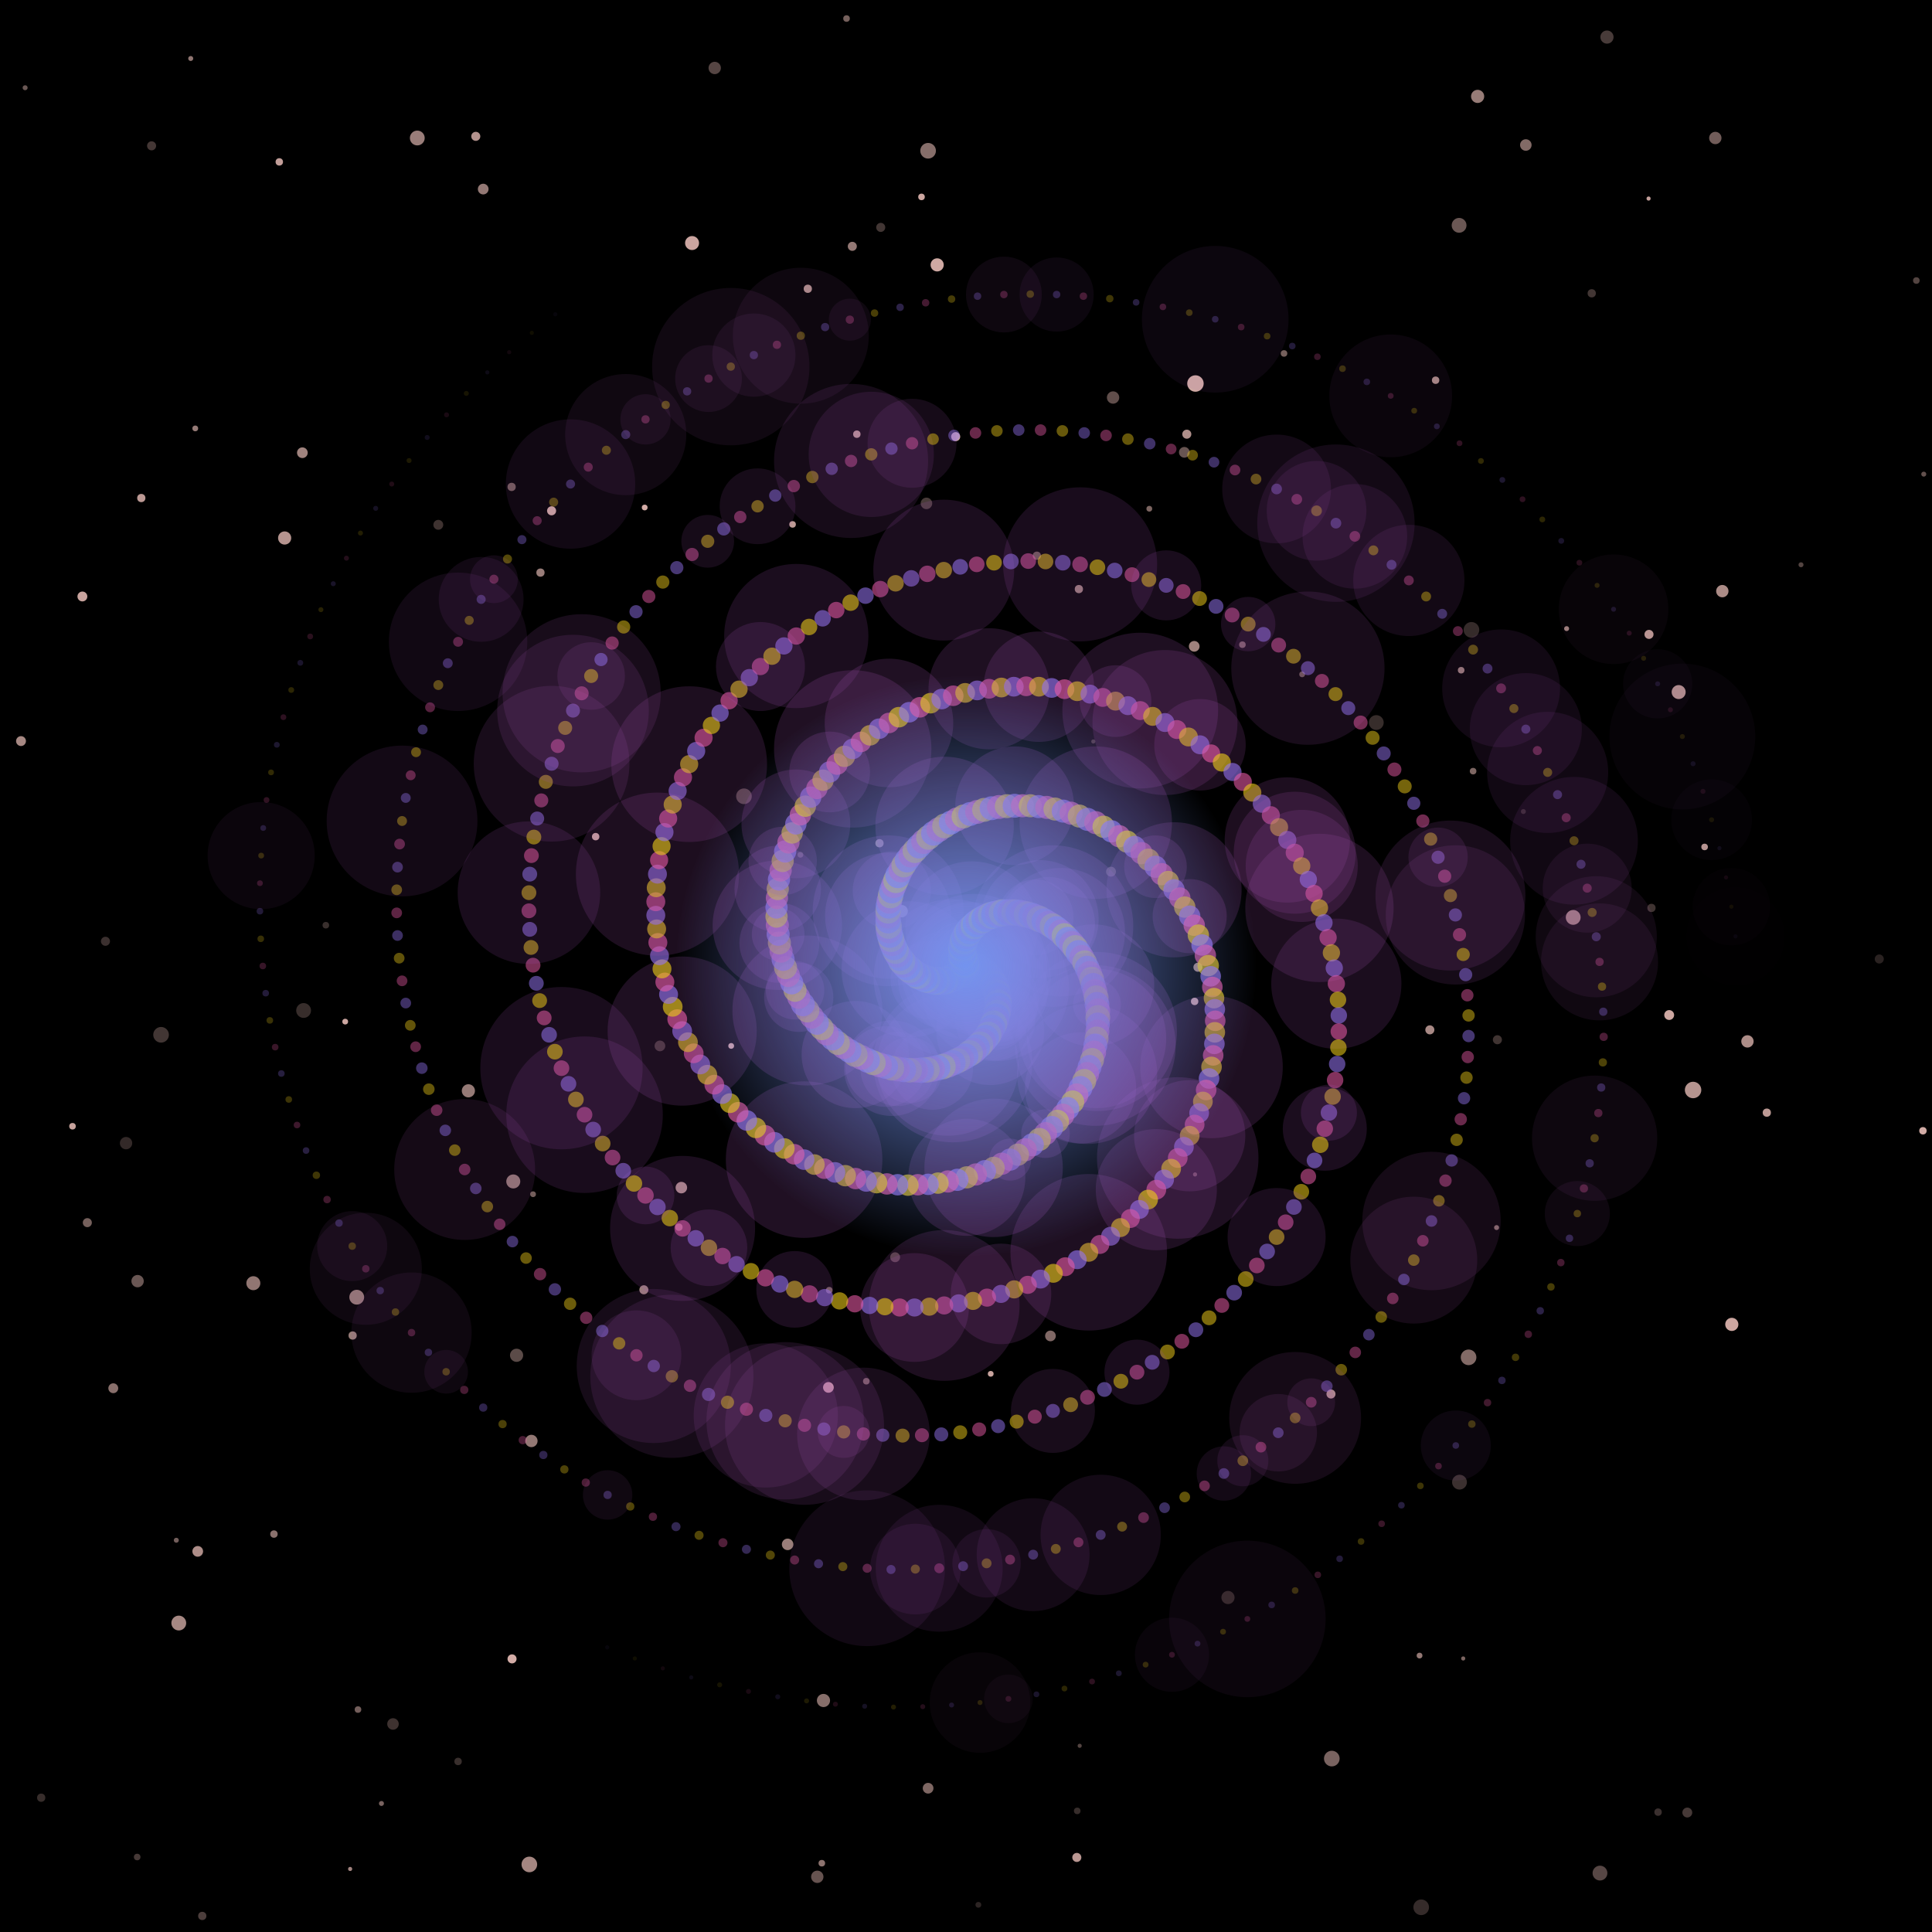 <svg xmlns="http://www.w3.org/2000/svg" width="469" height="469" viewBox="0 0 469 469"> <rect width="100%" height="100%" fill="#000000"></rect> <circle cx="354.3" cy="359.8" r="1.8" fill="#d5aea8" opacity="0.28"></circle><circle cx="124.3" cy="402.7" r="1.1" fill="#d5aea8" opacity="0.99"></circle><circle cx="17.6" cy="273.4" r="0.8" fill="#d5aea8" opacity="0.93"></circle><circle cx="43.4" cy="394" r="1.8" fill="#d5aea8" opacity="0.78"></circle><circle cx="251.7" cy="134.9" r="1" fill="#d5aea8" opacity="0.49"></circle><circle cx="83.8" cy="248" r="0.7" fill="#d5aea8" opacity="0.96"></circle><circle cx="390.1" cy="9" r="1.6" fill="#d5aea8" opacity="0.34"></circle><circle cx="255" cy="324.3" r="1.3" fill="#d5aea8" opacity="0.6"></circle><circle cx="124.2" cy="118.2" r="1" fill="#d5aea8" opacity="0.52"></circle><circle cx="357.6" cy="187.2" r="0.8" fill="#d5aea8" opacity="0.59"></circle><circle cx="86.6" cy="314.9" r="1.8" fill="#d5aea8" opacity="0.69"></circle><circle cx="316.1" cy="163.7" r="0.7" fill="#d5aea8" opacity="0.48"></circle><circle cx="191.2" cy="374.9" r="1.4" fill="#d5aea8" opacity="0.72"></circle><circle cx="269.7" cy="211.6" r="1.2" fill="#d5aea8" opacity="0.37"></circle><circle cx="192.4" cy="127.3" r="0.8" fill="#d5aea8" opacity="0.89"></circle><circle cx="66.5" cy="372.4" r="0.9" fill="#d5aea8" opacity="0.65"></circle><circle cx="69.1" cy="130.6" r="1.6" fill="#d5aea8" opacity="0.85"></circle><circle cx="213.8" cy="55.2" r="1.1" fill="#d5aea8" opacity="0.31"></circle><circle cx="354.2" cy="54.7" r="1.8" fill="#d5aea8" opacity="0.5"></circle><circle cx="456.2" cy="232.8" r="1.1" fill="#d5aea8" opacity="0.2"></circle><circle cx="225.3" cy="36.6" r="1.9" fill="#d5aea8" opacity="0.63"></circle><circle cx="356.5" cy="329.5" r="1.9" fill="#d5aea8" opacity="0.61"></circle><circle cx="205.5" cy="4.5" r="0.8" fill="#d5aea8" opacity="0.55"></circle><circle cx="466.8" cy="274.5" r="0.9" fill="#d5aea8" opacity="0.98"></circle><circle cx="208" cy="105.4" r="0.9" fill="#d5aea8" opacity="0.86"></circle><circle cx="177.5" cy="253.9" r="0.7" fill="#d5aea8" opacity="0.99"></circle><circle cx="156.5" cy="123.2" r="0.7" fill="#d5aea8" opacity="0.99"></circle><circle cx="363.5" cy="252.4" r="1.1" fill="#d5aea8" opacity="0.3"></circle><circle cx="261.4" cy="450.9" r="1.1" fill="#d5aea8" opacity="0.87"></circle><circle cx="290.8" cy="234.8" r="1.1" fill="#d5aea8" opacity="0.73"></circle><circle cx="279" cy="123.5" r="0.7" fill="#d5aea8" opacity="0.58"></circle><circle cx="354.7" cy="162.7" r="0.8" fill="#d5aea8" opacity="0.69"></circle><circle cx="30.6" cy="277.5" r="1.5" fill="#d5aea8" opacity="0.24"></circle><circle cx="20" cy="144.8" r="1.2" fill="#d5aea8" opacity="0.94"></circle><circle cx="270.2" cy="96.5" r="1.5" fill="#d5aea8" opacity="0.45"></circle><circle cx="240.5" cy="333.5" r="0.7" fill="#d5aea8" opacity="0.94"></circle><circle cx="6.1" cy="21.3" r="0.6" fill="#d5aea8" opacity="0.5"></circle><circle cx="33.3" cy="450.8" r="0.8" fill="#d5aea8" opacity="0.33"></circle><circle cx="237.5" cy="462.4" r="0.7" fill="#d5aea8" opacity="0.21"></circle><circle cx="347.1" cy="250" r="1.1" fill="#d5aea8" opacity="0.79"></circle><circle cx="363.3" cy="298" r="0.6" fill="#d5aea8" opacity="0.61"></circle><circle cx="131.2" cy="139" r="1" fill="#d5aea8" opacity="0.72"></circle><circle cx="199.5" cy="452.3" r="0.8" fill="#d5aea8" opacity="0.66"></circle><circle cx="240.9" cy="224.4" r="0.7" fill="#d5aea8" opacity="0.69"></circle><circle cx="290.2" cy="93.1" r="2" fill="#d5aea8" opacity="0.97"></circle><circle cx="115.5" cy="33.1" r="1.1" fill="#d5aea8" opacity="0.84"></circle><circle cx="411" cy="264.6" r="2" fill="#d5aea8" opacity="0.85"></circle><circle cx="301.6" cy="156.5" r="0.8" fill="#d5aea8" opacity="0.54"></circle><circle cx="380.3" cy="152.6" r="0.6" fill="#d5aea8" opacity="0.73"></circle><circle cx="144.6" cy="203.1" r="0.9" fill="#d5aea8" opacity="0.93"></circle><circle cx="61.5" cy="311.5" r="1.7" fill="#d5aea8" opacity="0.68"></circle><circle cx="298.1" cy="387.8" r="1.6" fill="#d5aea8" opacity="0.23"></circle><circle cx="165.4" cy="288.3" r="1.4" fill="#d5aea8" opacity="0.79"></circle><circle cx="180.6" cy="193.3" r="1.9" fill="#d5aea8" opacity="0.37"></circle><circle cx="261.5" cy="439.6" r="0.8" fill="#d5aea8" opacity="0.26"></circle><circle cx="125.4" cy="329" r="1.6" fill="#d5aea8" opacity="0.43"></circle><circle cx="168" cy="59" r="1.7" fill="#d5aea8" opacity="0.95"></circle><circle cx="129" cy="349.8" r="1.5" fill="#d5aea8" opacity="0.69"></circle><circle cx="198.4" cy="455.6" r="1.5" fill="#d5aea8" opacity="0.48"></circle><circle cx="95.4" cy="418.5" r="1.4" fill="#d5aea8" opacity="0.29"></circle><circle cx="290" cy="243.1" r="0.9" fill="#d5aea8" opacity="0.93"></circle><circle cx="206.9" cy="59.8" r="1.1" fill="#d5aea8" opacity="0.69"></circle><circle cx="196.1" cy="70.1" r="1" fill="#d5aea8" opacity="0.81"></circle><circle cx="357.2" cy="152.9" r="1.9" fill="#d5aea8" opacity="0.25"></circle><circle cx="407.5" cy="168" r="1.7" fill="#d5aea8" opacity="0.83"></circle><circle cx="39.1" cy="251.2" r="1.9" fill="#d5aea8" opacity="0.31"></circle><circle cx="409.6" cy="440" r="1.2" fill="#d5aea8" opacity="0.33"></circle><circle cx="42.8" cy="373.9" r="0.6" fill="#d5aea8" opacity="0.54"></circle><circle cx="223.7" cy="47.8" r="0.8" fill="#d5aea8" opacity="0.96"></circle><circle cx="265.4" cy="180" r="0.5" fill="#d5aea8" opacity="0.3"></circle><circle cx="218.9" cy="221.2" r="1.5" fill="#d5aea8" opacity="0.97"></circle><circle cx="73.4" cy="109.9" r="1.3" fill="#d5aea8" opacity="0.75"></circle><circle cx="117.3" cy="45.9" r="1.3" fill="#d5aea8" opacity="0.69"></circle><circle cx="34.3" cy="120.9" r="1" fill="#d5aea8" opacity="0.88"></circle><circle cx="424.2" cy="252.8" r="1.5" fill="#d5aea8" opacity="0.81"></circle><circle cx="201.3" cy="313.2" r="0.8" fill="#d5aea8" opacity="0.54"></circle><circle cx="400.9" cy="220.4" r="1" fill="#d5aea8" opacity="0.3"></circle><circle cx="111.2" cy="427.6" r="0.9" fill="#d5aea8" opacity="0.27"></circle><circle cx="287.5" cy="109.8" r="1.3" fill="#d5aea8" opacity="0.49"></circle><circle cx="288.1" cy="105.4" r="1.1" fill="#d5aea8" opacity="0.82"></circle><circle cx="227.5" cy="64.3" r="1.6" fill="#d5aea8" opacity="0.97"></circle><circle cx="106.4" cy="127.4" r="1.2" fill="#d5aea8" opacity="0.29"></circle><circle cx="10" cy="436.4" r="1" fill="#d5aea8" opacity="0.26"></circle><circle cx="467" cy="115.1" r="0.6" fill="#d5aea8" opacity="0.46"></circle><circle cx="49.1" cy="465.1" r="1" fill="#d5aea8" opacity="0.36"></circle><circle cx="101.3" cy="33.5" r="1.8" fill="#d5aea8" opacity="0.72"></circle><circle cx="290.1" cy="285.1" r="0.5" fill="#d5aea8" opacity="0.45"></circle><circle cx="36.8" cy="35.4" r="1.1" fill="#d5aea8" opacity="0.32"></circle><circle cx="79.1" cy="224.6" r="0.8" fill="#d5aea8" opacity="0.27"></circle><circle cx="428.9" cy="270.1" r="1" fill="#d5aea8" opacity="0.88"></circle><circle cx="67.8" cy="39.3" r="0.9" fill="#d5aea8" opacity="0.91"></circle><circle cx="369.8" cy="197" r="0.6" fill="#d5aea8" opacity="0.21"></circle><circle cx="33.4" cy="311" r="1.5" fill="#d5aea8" opacity="0.5"></circle><circle cx="85" cy="453.7" r="0.5" fill="#d5aea8" opacity="0.76"></circle><circle cx="47.4" cy="104" r="0.7" fill="#d5aea8" opacity="0.7"></circle><circle cx="400.2" cy="48.2" r="0.5" fill="#d5aea8" opacity="0.92"></circle><circle cx="199.9" cy="412.8" r="1.6" fill="#d5aea8" opacity="0.63"></circle><circle cx="416.4" cy="33.5" r="1.5" fill="#d5aea8" opacity="0.53"></circle><circle cx="46.3" cy="14.2" r="0.6" fill="#d5aea8" opacity="0.67"></circle><circle cx="92.6" cy="437.8" r="0.6" fill="#d5aea8" opacity="0.57"></circle><circle cx="289.9" cy="156.9" r="1.3" fill="#d5aea8" opacity="0.74"></circle><circle cx="262.1" cy="423.8" r="0.5" fill="#d5aea8" opacity="0.39"></circle><circle cx="358.7" cy="23.4" r="1.6" fill="#d5aea8" opacity="0.71"></circle><circle cx="217.3" cy="305.2" r="1.2" fill="#d5aea8" opacity="0.37"></circle><circle cx="225.3" cy="434.1" r="1.3" fill="#d5aea8" opacity="0.59"></circle><circle cx="400.3" cy="154" r="1.1" fill="#d5aea8" opacity="0.87"></circle><circle cx="5.1" cy="179.9" r="1.2" fill="#d5aea8" opacity="0.78"></circle><circle cx="418.1" cy="143.5" r="1.5" fill="#d5aea8" opacity="0.8"></circle><circle cx="85.6" cy="324.2" r="1" fill="#d5aea8" opacity="0.71"></circle><circle cx="210.3" cy="335.3" r="0.8" fill="#d5aea8" opacity="0.54"></circle><circle cx="173.5" cy="16.5" r="1.5" fill="#d5aea8" opacity="0.4"></circle><circle cx="355.2" cy="402.6" r="0.5" fill="#d5aea8" opacity="0.58"></circle><circle cx="201.1" cy="336.8" r="1.3" fill="#d5aea8" opacity="0.99"></circle><circle cx="128.5" cy="452.6" r="1.9" fill="#d5aea8" opacity="0.77"></circle><circle cx="311.7" cy="85.8" r="0.8" fill="#d5aea8" opacity="0.55"></circle><circle cx="381.9" cy="222.7" r="1.8" fill="#d5aea8" opacity="0.74"></circle><circle cx="345" cy="463" r="1.9" fill="#d5aea8" opacity="0.25"></circle><circle cx="113.7" cy="264.8" r="1.6" fill="#d5aea8" opacity="0.7"></circle><circle cx="86.9" cy="415" r="0.8" fill="#d5aea8" opacity="0.54"></circle><circle cx="405.2" cy="246.4" r="1.2" fill="#d5aea8" opacity="0.96"></circle><circle cx="73.7" cy="245.3" r="1.8" fill="#d5aea8" opacity="0.26"></circle><circle cx="21.2" cy="296.8" r="1.1" fill="#d5aea8" opacity="0.55"></circle><circle cx="232" cy="106" r="1.1" fill="#d5aea8" opacity="0.96"></circle><circle cx="27.5" cy="337" r="1.2" fill="#d5aea8" opacity="0.64"></circle><circle cx="344.6" cy="401.9" r="0.7" fill="#d5aea8" opacity="0.69"></circle><circle cx="465.2" cy="68.1" r="0.8" fill="#d5aea8" opacity="0.39"></circle><circle cx="156.3" cy="313.1" r="1.1" fill="#d5aea8" opacity="0.72"></circle><circle cx="25.6" cy="228.5" r="1.1" fill="#d5aea8" opacity="0.28"></circle><circle cx="388.4" cy="454.7" r="1.8" fill="#d5aea8" opacity="0.41"></circle><circle cx="386.4" cy="71.2" r="1" fill="#d5aea8" opacity="0.31"></circle><circle cx="133.9" cy="124" r="1.1" fill="#d5aea8" opacity="0.94"></circle><circle cx="124.6" cy="286.8" r="1.7" fill="#d5aea8" opacity="0.67"></circle><circle cx="224.9" cy="122.2" r="1.4" fill="#d5aea8" opacity="0.34"></circle><circle cx="334.1" cy="175.4" r="1.8" fill="#d5aea8" opacity="0.26"></circle><circle cx="323.3" cy="426.9" r="1.9" fill="#d5aea8" opacity="0.57"></circle><circle cx="402.5" cy="439.9" r="0.9" fill="#d5aea8" opacity="0.28"></circle><circle cx="259.9" cy="228.6" r="0.7" fill="#d5aea8" opacity="0.9"></circle><circle cx="129.4" cy="289.9" r="0.7" fill="#d5aea8" opacity="0.54"></circle><circle cx="348.5" cy="92.3" r="0.9" fill="#d5aea8" opacity="0.78"></circle><circle cx="437.2" cy="137.1" r="0.6" fill="#d5aea8" opacity="0.39"></circle><circle cx="48" cy="376.6" r="1.3" fill="#d5aea8" opacity="0.81"></circle><circle cx="213.5" cy="204.7" r="1" fill="#d5aea8" opacity="0.73"></circle><circle cx="164.8" cy="297.9" r="0.9" fill="#d5aea8" opacity="0.72"></circle><circle cx="413.8" cy="205.6" r="0.8" fill="#d5aea8" opacity="0.86"></circle><circle cx="194.3" cy="207.5" r="0.7" fill="#d5aea8" opacity="0.39"></circle><circle cx="261.9" cy="143" r="1" fill="#d5aea8" opacity="0.7"></circle><circle cx="323.1" cy="338.4" r="1.1" fill="#d5aea8" opacity="0.82"></circle><circle cx="420.4" cy="321.5" r="1.6" fill="#d5aea8" opacity="0.96"></circle><circle cx="160.2" cy="253.9" r="1.3" fill="#d5aea8" opacity="0.3"></circle><circle cx="370.4" cy="35.2" r="1.4" fill="#d5aea8" opacity="0.61"></circle> <circle cx="234.5" cy="234.5" r="3.5" fill="#e459a3" opacity="0.8"></circle><circle cx="235.1" cy="234.5" r="3.5" fill="#ebc919" opacity="0.8"></circle><circle cx="235.7" cy="234.6" r="3.5" fill="#9473ef" opacity="0.8"></circle><circle cx="235.7" cy="234.6" r="15.6" fill="#a150b0" opacity="0.24"></circle><circle cx="236.4" cy="234.8" r="3.5" fill="#e459a3" opacity="0.8"></circle><circle cx="236.4" cy="234.8" r="17.8" fill="#a150b0" opacity="0.24"></circle><circle cx="237" cy="234.9" r="3.5" fill="#ebc919" opacity="0.79"></circle><circle cx="237.5" cy="235.2" r="3.4" fill="#9473ef" opacity="0.79"></circle><circle cx="238.1" cy="235.5" r="3.4" fill="#e459a3" opacity="0.79"></circle><circle cx="238.7" cy="235.9" r="3.4" fill="#ebc919" opacity="0.79"></circle><circle cx="238.7" cy="235.9" r="11.6" fill="#a150b0" opacity="0.24"></circle><circle cx="239.2" cy="236.3" r="3.4" fill="#9473ef" opacity="0.79"></circle><circle cx="239.7" cy="236.7" r="3.4" fill="#e459a3" opacity="0.79"></circle><circle cx="240.1" cy="237.2" r="3.4" fill="#ebc919" opacity="0.79"></circle><circle cx="240.1" cy="237.2" r="15" fill="#a150b0" opacity="0.24"></circle><circle cx="240.6" cy="237.8" r="3.4" fill="#9473ef" opacity="0.79"></circle><circle cx="240.9" cy="238.4" r="3.4" fill="#e459a3" opacity="0.78"></circle><circle cx="240.9" cy="238.4" r="7" fill="#a150b0" opacity="0.24"></circle><circle cx="241.3" cy="239" r="3.4" fill="#ebc919" opacity="0.78"></circle><circle cx="241.6" cy="239.7" r="3.4" fill="#9473ef" opacity="0.78"></circle><circle cx="241.6" cy="239.7" r="17.9" fill="#a150b0" opacity="0.23"></circle><circle cx="241.8" cy="240.4" r="3.3" fill="#e459a3" opacity="0.78"></circle><circle cx="241.8" cy="240.4" r="12.6" fill="#a150b0" opacity="0.23"></circle><circle cx="242" cy="241.1" r="3.3" fill="#ebc919" opacity="0.78"></circle><circle cx="242.2" cy="241.9" r="3.3" fill="#9473ef" opacity="0.78"></circle><circle cx="242.3" cy="242.7" r="3.3" fill="#e459a3" opacity="0.78"></circle><circle cx="242.3" cy="242.7" r="9.9" fill="#a150b0" opacity="0.23"></circle><circle cx="242.3" cy="243.5" r="3.3" fill="#ebc919" opacity="0.77"></circle><circle cx="242.3" cy="244.3" r="3.3" fill="#9473ef" opacity="0.77"></circle><circle cx="242.3" cy="244.3" r="9.6" fill="#a150b0" opacity="0.23"></circle><circle cx="242.2" cy="245.1" r="3.3" fill="#e459a3" opacity="0.77"></circle><circle cx="242" cy="246" r="3.3" fill="#ebc919" opacity="0.77"></circle><circle cx="241.8" cy="246.9" r="3.3" fill="#9473ef" opacity="0.77"></circle><circle cx="241.8" cy="246.9" r="8" fill="#a150b0" opacity="0.23"></circle><circle cx="241.6" cy="247.7" r="3.3" fill="#e459a3" opacity="0.77"></circle><circle cx="241.6" cy="247.7" r="9.7" fill="#a150b0" opacity="0.23"></circle><circle cx="241.2" cy="248.6" r="3.3" fill="#ebc919" opacity="0.77"></circle><circle cx="240.8" cy="249.5" r="3.2" fill="#9473ef" opacity="0.76"></circle><circle cx="240.4" cy="250.3" r="3.2" fill="#e459a3" opacity="0.76"></circle><circle cx="240.4" cy="250.3" r="13.1" fill="#a150b0" opacity="0.23"></circle><circle cx="239.9" cy="251.2" r="3.2" fill="#ebc919" opacity="0.76"></circle><circle cx="239.3" cy="252" r="3.2" fill="#9473ef" opacity="0.76"></circle><circle cx="238.6" cy="252.8" r="3.2" fill="#e459a3" opacity="0.76"></circle><circle cx="237.9" cy="253.6" r="3.2" fill="#ebc919" opacity="0.76"></circle><circle cx="237.1" cy="254.3" r="3.2" fill="#9473ef" opacity="0.76"></circle><circle cx="236.3" cy="255.1" r="3.2" fill="#e459a3" opacity="0.75"></circle><circle cx="235.4" cy="255.7" r="3.2" fill="#ebc919" opacity="0.75"></circle><circle cx="234.4" cy="256.4" r="3.1" fill="#9473ef" opacity="0.75"></circle><circle cx="233.4" cy="257" r="3.1" fill="#e459a3" opacity="0.75"></circle><circle cx="232.4" cy="257.5" r="3.1" fill="#ebc919" opacity="0.75"></circle><circle cx="231.3" cy="258" r="3.1" fill="#9473ef" opacity="0.75"></circle><circle cx="231.3" cy="258" r="19.3" fill="#a150b0" opacity="0.22"></circle><circle cx="230.1" cy="258.5" r="3.1" fill="#e459a3" opacity="0.75"></circle><circle cx="230.1" cy="258.5" r="17.2" fill="#a150b0" opacity="0.22"></circle><circle cx="228.9" cy="258.9" r="3.1" fill="#ebc919" opacity="0.74"></circle><circle cx="227.6" cy="259.2" r="3.1" fill="#9473ef" opacity="0.74"></circle><circle cx="226.3" cy="259.5" r="3.1" fill="#e459a3" opacity="0.74"></circle><circle cx="226.3" cy="259.5" r="9.9" fill="#a150b0" opacity="0.22"></circle><circle cx="225" cy="259.7" r="3.1" fill="#ebc919" opacity="0.74"></circle><circle cx="223.6" cy="259.8" r="3.1" fill="#9473ef" opacity="0.74"></circle><circle cx="222.3" cy="259.8" r="3" fill="#e459a3" opacity="0.74"></circle><circle cx="220.8" cy="259.8" r="3" fill="#ebc919" opacity="0.74"></circle><circle cx="220.8" cy="259.8" r="8" fill="#a150b0" opacity="0.22"></circle><circle cx="219.4" cy="259.7" r="3" fill="#9473ef" opacity="0.73"></circle><circle cx="217.9" cy="259.5" r="3" fill="#e459a3" opacity="0.73"></circle><circle cx="217.9" cy="259.5" r="9" fill="#a150b0" opacity="0.22"></circle><circle cx="216.5" cy="259.3" r="3" fill="#ebc919" opacity="0.73"></circle><circle cx="216.5" cy="259.3" r="11.6" fill="#a150b0" opacity="0.22"></circle><circle cx="215" cy="258.9" r="3" fill="#9473ef" opacity="0.73"></circle><circle cx="215" cy="258.9" r="9.8" fill="#a150b0" opacity="0.22"></circle><circle cx="213.5" cy="258.5" r="3" fill="#e459a3" opacity="0.73"></circle><circle cx="212" cy="258" r="3" fill="#ebc919" opacity="0.73"></circle><circle cx="210.6" cy="257.4" r="3" fill="#9473ef" opacity="0.73"></circle><circle cx="209.1" cy="256.7" r="3" fill="#e459a3" opacity="0.72"></circle><circle cx="207.6" cy="256" r="3" fill="#ebc919" opacity="0.72"></circle><circle cx="207.6" cy="256" r="13" fill="#a150b0" opacity="0.22"></circle><circle cx="206.2" cy="255.1" r="2.9" fill="#9473ef" opacity="0.72"></circle><circle cx="204.8" cy="254.2" r="2.9" fill="#e459a3" opacity="0.72"></circle><circle cx="203.4" cy="253.2" r="2.9" fill="#ebc919" opacity="0.72"></circle><circle cx="202.1" cy="252.1" r="2.9" fill="#9473ef" opacity="0.72"></circle><circle cx="200.7" cy="250.9" r="2.9" fill="#e459a3" opacity="0.72"></circle><circle cx="199.5" cy="249.6" r="2.9" fill="#ebc919" opacity="0.71"></circle><circle cx="198.3" cy="248.3" r="2.9" fill="#9473ef" opacity="0.71"></circle><circle cx="197.1" cy="246.8" r="2.9" fill="#e459a3" opacity="0.71"></circle><circle cx="196" cy="245.3" r="2.9" fill="#ebc919" opacity="0.71"></circle><circle cx="196" cy="245.3" r="18.2" fill="#a150b0" opacity="0.21"></circle><circle cx="194.9" cy="243.8" r="2.9" fill="#9473ef" opacity="0.71"></circle><circle cx="193.9" cy="242.1" r="2.8" fill="#e459a3" opacity="0.71"></circle><circle cx="193.9" cy="242.1" r="8.4" fill="#a150b0" opacity="0.21"></circle><circle cx="193" cy="240.4" r="2.8" fill="#ebc919" opacity="0.71"></circle><circle cx="193" cy="240.4" r="7.1" fill="#a150b0" opacity="0.21"></circle><circle cx="192.2" cy="238.6" r="2.8" fill="#9473ef" opacity="0.7"></circle><circle cx="191.4" cy="236.8" r="2.8" fill="#e459a3" opacity="0.7"></circle><circle cx="190.7" cy="234.9" r="2.8" fill="#ebc919" opacity="0.7"></circle><circle cx="190.1" cy="232.9" r="2.8" fill="#9473ef" opacity="0.7"></circle><circle cx="189.6" cy="230.9" r="2.8" fill="#e459a3" opacity="0.7"></circle><circle cx="189.2" cy="228.9" r="2.8" fill="#ebc919" opacity="0.7"></circle><circle cx="189.2" cy="228.9" r="9.7" fill="#a150b0" opacity="0.21"></circle><circle cx="188.9" cy="226.8" r="2.8" fill="#9473ef" opacity="0.69"></circle><circle cx="188.9" cy="226.8" r="6.4" fill="#a150b0" opacity="0.21"></circle><circle cx="188.7" cy="224.6" r="2.8" fill="#e459a3" opacity="0.69"></circle><circle cx="188.7" cy="224.6" r="15.7" fill="#a150b0" opacity="0.21"></circle><circle cx="188.5" cy="222.5" r="2.7" fill="#ebc919" opacity="0.69"></circle><circle cx="188.5" cy="220.3" r="2.7" fill="#9473ef" opacity="0.69"></circle><circle cx="188.6" cy="218" r="2.7" fill="#e459a3" opacity="0.69"></circle><circle cx="188.8" cy="215.8" r="2.7" fill="#ebc919" opacity="0.69"></circle><circle cx="188.8" cy="215.8" r="10.5" fill="#a150b0" opacity="0.21"></circle><circle cx="189.1" cy="213.5" r="2.7" fill="#9473ef" opacity="0.69"></circle><circle cx="189.5" cy="211.3" r="2.7" fill="#e459a3" opacity="0.68"></circle><circle cx="190" cy="209" r="2.7" fill="#ebc919" opacity="0.68"></circle><circle cx="190" cy="209" r="8.3" fill="#a150b0" opacity="0.2"></circle><circle cx="190.6" cy="206.7" r="2.7" fill="#9473ef" opacity="0.68"></circle><circle cx="191.4" cy="204.5" r="2.7" fill="#e459a3" opacity="0.68"></circle><circle cx="192.3" cy="202.2" r="2.6" fill="#ebc919" opacity="0.68"></circle><circle cx="193.2" cy="200" r="2.6" fill="#9473ef" opacity="0.68"></circle><circle cx="193.2" cy="200" r="13.2" fill="#a150b0" opacity="0.2"></circle><circle cx="194.3" cy="197.8" r="2.6" fill="#e459a3" opacity="0.67"></circle><circle cx="195.5" cy="195.7" r="2.6" fill="#ebc919" opacity="0.67"></circle><circle cx="196.8" cy="193.5" r="2.6" fill="#9473ef" opacity="0.67"></circle><circle cx="198.3" cy="191.4" r="2.6" fill="#e459a3" opacity="0.67"></circle><circle cx="199.8" cy="189.4" r="2.6" fill="#ebc919" opacity="0.67"></circle><circle cx="201.4" cy="187.4" r="2.6" fill="#9473ef" opacity="0.67"></circle><circle cx="201.4" cy="187.4" r="9.8" fill="#a150b0" opacity="0.2"></circle><circle cx="203.2" cy="185.5" r="2.6" fill="#e459a3" opacity="0.66"></circle><circle cx="205" cy="183.6" r="2.6" fill="#ebc919" opacity="0.66"></circle><circle cx="207" cy="181.8" r="2.5" fill="#9473ef" opacity="0.66"></circle><circle cx="207" cy="181.8" r="19.1" fill="#a150b0" opacity="0.2"></circle><circle cx="209" cy="180.1" r="2.5" fill="#e459a3" opacity="0.66"></circle><circle cx="211.2" cy="178.5" r="2.5" fill="#ebc919" opacity="0.66"></circle><circle cx="213.4" cy="176.9" r="2.5" fill="#9473ef" opacity="0.66"></circle><circle cx="215.8" cy="175.5" r="2.5" fill="#e459a3" opacity="0.65"></circle><circle cx="215.8" cy="175.5" r="15.6" fill="#a150b0" opacity="0.2"></circle><circle cx="218.2" cy="174.1" r="2.5" fill="#ebc919" opacity="0.65"></circle><circle cx="220.7" cy="172.9" r="2.5" fill="#9473ef" opacity="0.65"></circle><circle cx="223.3" cy="171.7" r="2.5" fill="#e459a3" opacity="0.65"></circle><circle cx="225.9" cy="170.7" r="2.5" fill="#ebc919" opacity="0.65"></circle><circle cx="228.6" cy="169.7" r="2.5" fill="#9473ef" opacity="0.65"></circle><circle cx="231.4" cy="168.9" r="2.5" fill="#e459a3" opacity="0.64"></circle><circle cx="234.3" cy="168.2" r="2.4" fill="#ebc919" opacity="0.64"></circle><circle cx="237.2" cy="167.6" r="2.4" fill="#9473ef" opacity="0.64"></circle><circle cx="240.1" cy="167.2" r="2.4" fill="#e459a3" opacity="0.64"></circle><circle cx="240.1" cy="167.2" r="14.7" fill="#a150b0" opacity="0.19"></circle><circle cx="243.1" cy="166.9" r="2.4" fill="#ebc919" opacity="0.64"></circle><circle cx="246.1" cy="166.7" r="2.4" fill="#9473ef" opacity="0.64"></circle><circle cx="249.1" cy="166.6" r="2.4" fill="#e459a3" opacity="0.63"></circle><circle cx="252.2" cy="166.7" r="2.4" fill="#ebc919" opacity="0.63"></circle><circle cx="252.2" cy="166.7" r="13.4" fill="#a150b0" opacity="0.19"></circle><circle cx="255.3" cy="167" r="2.4" fill="#9473ef" opacity="0.63"></circle><circle cx="258.4" cy="167.3" r="2.4" fill="#e459a3" opacity="0.63"></circle><circle cx="261.5" cy="167.8" r="2.4" fill="#ebc919" opacity="0.63"></circle><circle cx="264.6" cy="168.5" r="2.3" fill="#9473ef" opacity="0.63"></circle><circle cx="267.7" cy="169.3" r="2.3" fill="#e459a3" opacity="0.62"></circle><circle cx="270.8" cy="170.2" r="2.3" fill="#ebc919" opacity="0.62"></circle><circle cx="270.8" cy="170.2" r="8.7" fill="#a150b0" opacity="0.19"></circle><circle cx="273.8" cy="171.3" r="2.3" fill="#9473ef" opacity="0.62"></circle><circle cx="276.8" cy="172.5" r="2.3" fill="#e459a3" opacity="0.62"></circle><circle cx="276.8" cy="172.5" r="18.9" fill="#a150b0" opacity="0.19"></circle><circle cx="279.8" cy="173.9" r="2.3" fill="#ebc919" opacity="0.62"></circle><circle cx="282.8" cy="175.4" r="2.3" fill="#9473ef" opacity="0.62"></circle><circle cx="282.8" cy="175.4" r="17.6" fill="#a150b0" opacity="0.18"></circle><circle cx="285.7" cy="177.1" r="2.3" fill="#e459a3" opacity="0.61"></circle><circle cx="288.5" cy="178.9" r="2.3" fill="#ebc919" opacity="0.61"></circle><circle cx="291.3" cy="180.8" r="2.3" fill="#9473ef" opacity="0.61"></circle><circle cx="291.3" cy="180.8" r="11.1" fill="#a150b0" opacity="0.18"></circle><circle cx="294" cy="182.9" r="2.2" fill="#e459a3" opacity="0.61"></circle><circle cx="296.6" cy="185.1" r="2.2" fill="#ebc919" opacity="0.61"></circle><circle cx="299.2" cy="187.4" r="2.2" fill="#9473ef" opacity="0.61"></circle><circle cx="301.7" cy="189.8" r="2.2" fill="#e459a3" opacity="0.6"></circle><circle cx="304" cy="192.4" r="2.2" fill="#ebc919" opacity="0.6"></circle><circle cx="306.3" cy="195.1" r="2.2" fill="#9473ef" opacity="0.6"></circle><circle cx="308.5" cy="197.9" r="2.2" fill="#e459a3" opacity="0.6"></circle><circle cx="310.5" cy="200.8" r="2.2" fill="#ebc919" opacity="0.6"></circle><circle cx="312.5" cy="203.9" r="2.2" fill="#9473ef" opacity="0.6"></circle><circle cx="312.5" cy="203.9" r="15.2" fill="#a150b0" opacity="0.18"></circle><circle cx="314.3" cy="207" r="2.2" fill="#e459a3" opacity="0.59"></circle><circle cx="314.3" cy="207" r="14.8" fill="#a150b0" opacity="0.18"></circle><circle cx="316" cy="210.2" r="2.1" fill="#ebc919" opacity="0.59"></circle><circle cx="316" cy="210.2" r="13.6" fill="#a150b0" opacity="0.18"></circle><circle cx="317.6" cy="213.5" r="2.1" fill="#9473ef" opacity="0.59"></circle><circle cx="319" cy="216.9" r="2.1" fill="#e459a3" opacity="0.59"></circle><circle cx="320.3" cy="220.4" r="2.1" fill="#ebc919" opacity="0.59"></circle><circle cx="320.3" cy="220.4" r="18" fill="#a150b0" opacity="0.18"></circle><circle cx="321.4" cy="224" r="2.1" fill="#9473ef" opacity="0.58"></circle><circle cx="322.4" cy="227.6" r="2.1" fill="#e459a3" opacity="0.58"></circle><circle cx="323.2" cy="231.3" r="2.1" fill="#ebc919" opacity="0.58"></circle><circle cx="323.9" cy="235" r="2.1" fill="#9473ef" opacity="0.58"></circle><circle cx="324.4" cy="238.8" r="2.1" fill="#e459a3" opacity="0.58"></circle><circle cx="324.4" cy="238.8" r="15.8" fill="#a150b0" opacity="0.17"></circle><circle cx="324.8" cy="242.7" r="2" fill="#ebc919" opacity="0.58"></circle><circle cx="325" cy="246.5" r="2" fill="#9473ef" opacity="0.57"></circle><circle cx="325" cy="250.4" r="2" fill="#e459a3" opacity="0.57"></circle><circle cx="324.9" cy="254.3" r="2" fill="#ebc919" opacity="0.57"></circle><circle cx="324.6" cy="258.3" r="2" fill="#9473ef" opacity="0.57"></circle><circle cx="324.1" cy="262.2" r="2" fill="#e459a3" opacity="0.57"></circle><circle cx="323.5" cy="266.2" r="2" fill="#ebc919" opacity="0.56"></circle><circle cx="322.6" cy="270.1" r="2" fill="#9473ef" opacity="0.56"></circle><circle cx="322.6" cy="270.1" r="6.8" fill="#a150b0" opacity="0.17"></circle><circle cx="321.6" cy="274" r="2" fill="#e459a3" opacity="0.56"></circle><circle cx="321.6" cy="274" r="10.2" fill="#a150b0" opacity="0.17"></circle><circle cx="320.5" cy="277.9" r="2" fill="#ebc919" opacity="0.56"></circle><circle cx="319.1" cy="281.7" r="1.9" fill="#9473ef" opacity="0.56"></circle><circle cx="317.6" cy="285.6" r="1.9" fill="#e459a3" opacity="0.55"></circle><circle cx="315.9" cy="289.3" r="1.9" fill="#ebc919" opacity="0.55"></circle><circle cx="314.1" cy="293" r="1.9" fill="#9473ef" opacity="0.55"></circle><circle cx="312.1" cy="296.7" r="1.9" fill="#e459a3" opacity="0.55"></circle><circle cx="309.9" cy="300.3" r="1.9" fill="#ebc919" opacity="0.55"></circle><circle cx="309.9" cy="300.3" r="11.9" fill="#a150b0" opacity="0.16"></circle><circle cx="307.6" cy="303.8" r="1.9" fill="#9473ef" opacity="0.54"></circle><circle cx="305.1" cy="307.2" r="1.9" fill="#e459a3" opacity="0.54"></circle><circle cx="302.4" cy="310.5" r="1.9" fill="#ebc919" opacity="0.54"></circle><circle cx="299.6" cy="313.8" r="1.9" fill="#9473ef" opacity="0.54"></circle><circle cx="296.6" cy="316.9" r="1.8" fill="#e459a3" opacity="0.54"></circle><circle cx="293.5" cy="319.9" r="1.8" fill="#ebc919" opacity="0.53"></circle><circle cx="290.3" cy="322.8" r="1.8" fill="#9473ef" opacity="0.53"></circle><circle cx="286.9" cy="325.6" r="1.8" fill="#e459a3" opacity="0.53"></circle><circle cx="283.4" cy="328.2" r="1.8" fill="#ebc919" opacity="0.53"></circle><circle cx="279.7" cy="330.7" r="1.8" fill="#9473ef" opacity="0.53"></circle><circle cx="276" cy="333.1" r="1.8" fill="#e459a3" opacity="0.52"></circle><circle cx="276" cy="333.1" r="7.9" fill="#a150b0" opacity="0.16"></circle><circle cx="272.1" cy="335.3" r="1.8" fill="#ebc919" opacity="0.52"></circle><circle cx="268.1" cy="337.3" r="1.8" fill="#9473ef" opacity="0.52"></circle><circle cx="264" cy="339.2" r="1.8" fill="#e459a3" opacity="0.52"></circle><circle cx="259.9" cy="341" r="1.8" fill="#ebc919" opacity="0.52"></circle><circle cx="255.6" cy="342.5" r="1.7" fill="#9473ef" opacity="0.51"></circle><circle cx="255.6" cy="342.5" r="10.2" fill="#a150b0" opacity="0.15"></circle><circle cx="251.2" cy="343.9" r="1.7" fill="#e459a3" opacity="0.51"></circle><circle cx="246.8" cy="345.1" r="1.7" fill="#ebc919" opacity="0.51"></circle><circle cx="242.3" cy="346.2" r="1.7" fill="#9473ef" opacity="0.51"></circle><circle cx="237.7" cy="347" r="1.7" fill="#e459a3" opacity="0.51"></circle><circle cx="233.1" cy="347.7" r="1.7" fill="#ebc919" opacity="0.5"></circle><circle cx="228.5" cy="348.2" r="1.7" fill="#9473ef" opacity="0.5"></circle><circle cx="223.8" cy="348.4" r="1.7" fill="#e459a3" opacity="0.5"></circle><circle cx="219.1" cy="348.5" r="1.7" fill="#ebc919" opacity="0.5"></circle><circle cx="214.3" cy="348.4" r="1.6" fill="#9473ef" opacity="0.5"></circle><circle cx="209.6" cy="348.1" r="1.6" fill="#e459a3" opacity="0.49"></circle><circle cx="209.6" cy="348.1" r="16.1" fill="#a150b0" opacity="0.15"></circle><circle cx="204.8" cy="347.6" r="1.6" fill="#ebc919" opacity="0.49"></circle><circle cx="204.8" cy="347.6" r="6.3" fill="#a150b0" opacity="0.15"></circle><circle cx="200" cy="346.9" r="1.6" fill="#9473ef" opacity="0.49"></circle><circle cx="195.3" cy="346" r="1.6" fill="#e459a3" opacity="0.49"></circle><circle cx="195.3" cy="346" r="19.3" fill="#a150b0" opacity="0.15"></circle><circle cx="190.6" cy="344.9" r="1.6" fill="#ebc919" opacity="0.48"></circle><circle cx="190.6" cy="344.9" r="19.1" fill="#a150b0" opacity="0.15"></circle><circle cx="185.9" cy="343.6" r="1.6" fill="#9473ef" opacity="0.48"></circle><circle cx="185.9" cy="343.6" r="17.5" fill="#a150b0" opacity="0.14"></circle><circle cx="181.2" cy="342.1" r="1.6" fill="#e459a3" opacity="0.48"></circle><circle cx="176.6" cy="340.4" r="1.6" fill="#ebc919" opacity="0.48"></circle><circle cx="172" cy="338.5" r="1.6" fill="#9473ef" opacity="0.48"></circle><circle cx="167.5" cy="336.4" r="1.5" fill="#e459a3" opacity="0.47"></circle><circle cx="163.1" cy="334.1" r="1.5" fill="#ebc919" opacity="0.47"></circle><circle cx="163.1" cy="334.1" r="19.8" fill="#a150b0" opacity="0.14"></circle><circle cx="158.7" cy="331.6" r="1.5" fill="#9473ef" opacity="0.47"></circle><circle cx="158.7" cy="331.6" r="18.7" fill="#a150b0" opacity="0.14"></circle><circle cx="154.5" cy="329" r="1.5" fill="#e459a3" opacity="0.47"></circle><circle cx="154.5" cy="329" r="10.9" fill="#a150b0" opacity="0.14"></circle><circle cx="150.3" cy="326.1" r="1.5" fill="#ebc919" opacity="0.46"></circle><circle cx="146.2" cy="323.1" r="1.5" fill="#9473ef" opacity="0.46"></circle><circle cx="142.3" cy="319.9" r="1.5" fill="#e459a3" opacity="0.46"></circle><circle cx="138.4" cy="316.5" r="1.5" fill="#ebc919" opacity="0.46"></circle><circle cx="134.7" cy="313" r="1.5" fill="#9473ef" opacity="0.45"></circle><circle cx="131.1" cy="309.3" r="1.5" fill="#e459a3" opacity="0.45"></circle><circle cx="127.7" cy="305.4" r="1.4" fill="#ebc919" opacity="0.45"></circle><circle cx="124.4" cy="301.4" r="1.4" fill="#9473ef" opacity="0.45"></circle><circle cx="121.3" cy="297.2" r="1.4" fill="#e459a3" opacity="0.45"></circle><circle cx="118.3" cy="292.9" r="1.4" fill="#ebc919" opacity="0.44"></circle><circle cx="115.5" cy="288.5" r="1.4" fill="#9473ef" opacity="0.44"></circle><circle cx="112.8" cy="283.9" r="1.4" fill="#e459a3" opacity="0.44"></circle><circle cx="112.8" cy="283.9" r="17.1" fill="#a150b0" opacity="0.13"></circle><circle cx="110.4" cy="279.2" r="1.4" fill="#ebc919" opacity="0.44"></circle><circle cx="108.1" cy="274.4" r="1.4" fill="#9473ef" opacity="0.43"></circle><circle cx="106" cy="269.5" r="1.4" fill="#e459a3" opacity="0.43"></circle><circle cx="104.1" cy="264.4" r="1.4" fill="#ebc919" opacity="0.43"></circle><circle cx="102.4" cy="259.3" r="1.4" fill="#9473ef" opacity="0.43"></circle><circle cx="100.9" cy="254.1" r="1.3" fill="#e459a3" opacity="0.42"></circle><circle cx="99.6" cy="248.9" r="1.3" fill="#ebc919" opacity="0.42"></circle><circle cx="98.5" cy="243.5" r="1.3" fill="#9473ef" opacity="0.42"></circle><circle cx="97.6" cy="238.1" r="1.3" fill="#e459a3" opacity="0.42"></circle><circle cx="96.9" cy="232.6" r="1.3" fill="#ebc919" opacity="0.41"></circle><circle cx="96.5" cy="227.1" r="1.3" fill="#9473ef" opacity="0.41"></circle><circle cx="96.3" cy="221.6" r="1.3" fill="#e459a3" opacity="0.41"></circle><circle cx="96.3" cy="216" r="1.3" fill="#ebc919" opacity="0.41"></circle><circle cx="96.5" cy="210.5" r="1.3" fill="#9473ef" opacity="0.4"></circle><circle cx="97" cy="204.9" r="1.3" fill="#e459a3" opacity="0.4"></circle><circle cx="97.6" cy="199.3" r="1.2" fill="#ebc919" opacity="0.4"></circle><circle cx="97.6" cy="199.3" r="18.3" fill="#a150b0" opacity="0.12"></circle><circle cx="98.5" cy="193.7" r="1.2" fill="#9473ef" opacity="0.39"></circle><circle cx="99.7" cy="188.2" r="1.2" fill="#e459a3" opacity="0.39"></circle><circle cx="101" cy="182.6" r="1.2" fill="#ebc919" opacity="0.39"></circle><circle cx="102.6" cy="177.1" r="1.2" fill="#9473ef" opacity="0.39"></circle><circle cx="104.4" cy="171.7" r="1.2" fill="#e459a3" opacity="0.38"></circle><circle cx="106.4" cy="166.3" r="1.2" fill="#ebc919" opacity="0.38"></circle><circle cx="108.7" cy="161" r="1.2" fill="#9473ef" opacity="0.38"></circle><circle cx="111.2" cy="155.8" r="1.2" fill="#e459a3" opacity="0.38"></circle><circle cx="111.2" cy="155.8" r="16.8" fill="#a150b0" opacity="0.11"></circle><circle cx="113.9" cy="150.6" r="1.1" fill="#ebc919" opacity="0.37"></circle><circle cx="116.8" cy="145.5" r="1.1" fill="#9473ef" opacity="0.37"></circle><circle cx="116.8" cy="145.5" r="10.3" fill="#a150b0" opacity="0.11"></circle><circle cx="119.9" cy="140.6" r="1.1" fill="#e459a3" opacity="0.37"></circle><circle cx="119.9" cy="140.6" r="5.8" fill="#a150b0" opacity="0.11"></circle><circle cx="123.2" cy="135.7" r="1.1" fill="#ebc919" opacity="0.36"></circle><circle cx="126.7" cy="131" r="1.1" fill="#9473ef" opacity="0.36"></circle><circle cx="130.4" cy="126.4" r="1.1" fill="#e459a3" opacity="0.36"></circle><circle cx="134.4" cy="121.9" r="1.1" fill="#ebc919" opacity="0.35"></circle><circle cx="138.5" cy="117.5" r="1.1" fill="#9473ef" opacity="0.35"></circle><circle cx="138.5" cy="117.5" r="15.7" fill="#a150b0" opacity="0.11"></circle><circle cx="142.8" cy="113.4" r="1.1" fill="#e459a3" opacity="0.35"></circle><circle cx="147.2" cy="109.3" r="1.1" fill="#ebc919" opacity="0.35"></circle><circle cx="151.9" cy="105.5" r="1.1" fill="#9473ef" opacity="0.34"></circle><circle cx="151.9" cy="105.5" r="14.7" fill="#a150b0" opacity="0.1"></circle><circle cx="156.7" cy="101.8" r="1" fill="#e459a3" opacity="0.34"></circle><circle cx="156.7" cy="101.8" r="6.1" fill="#a150b0" opacity="0.1"></circle><circle cx="161.6" cy="98.3" r="1" fill="#ebc919" opacity="0.34"></circle><circle cx="166.8" cy="95" r="1" fill="#9473ef" opacity="0.33"></circle><circle cx="172" cy="91.9" r="1" fill="#e459a3" opacity="0.33"></circle><circle cx="172" cy="91.9" r="8.1" fill="#a150b0" opacity="0.1"></circle><circle cx="177.4" cy="89" r="1" fill="#ebc919" opacity="0.33"></circle><circle cx="177.4" cy="89" r="19.1" fill="#a150b0" opacity="0.1"></circle><circle cx="183" cy="86.2" r="1" fill="#9473ef" opacity="0.32"></circle><circle cx="183" cy="86.2" r="10.1" fill="#a150b0" opacity="0.1"></circle><circle cx="188.6" cy="83.7" r="1" fill="#e459a3" opacity="0.32"></circle><circle cx="194.4" cy="81.5" r="1" fill="#ebc919" opacity="0.32"></circle><circle cx="194.4" cy="81.5" r="16.5" fill="#a150b0" opacity="0.09"></circle><circle cx="200.3" cy="79.4" r="1" fill="#9473ef" opacity="0.31"></circle><circle cx="206.3" cy="77.6" r="1" fill="#e459a3" opacity="0.31"></circle><circle cx="206.3" cy="77.6" r="5.1" fill="#a150b0" opacity="0.09"></circle><circle cx="212.3" cy="76" r="0.9" fill="#ebc919" opacity="0.31"></circle><circle cx="218.5" cy="74.6" r="0.9" fill="#9473ef" opacity="0.3"></circle><circle cx="224.7" cy="73.5" r="0.9" fill="#e459a3" opacity="0.3"></circle><circle cx="231" cy="72.6" r="0.9" fill="#ebc919" opacity="0.3"></circle><circle cx="237.3" cy="71.9" r="0.9" fill="#9473ef" opacity="0.29"></circle><circle cx="243.7" cy="71.5" r="0.9" fill="#e459a3" opacity="0.29"></circle><circle cx="243.7" cy="71.5" r="9.2" fill="#a150b0" opacity="0.09"></circle><circle cx="250.1" cy="71.4" r="0.9" fill="#ebc919" opacity="0.28"></circle><circle cx="256.5" cy="71.5" r="0.9" fill="#9473ef" opacity="0.28"></circle><circle cx="256.5" cy="71.5" r="9" fill="#a150b0" opacity="0.08"></circle><circle cx="263" cy="71.9" r="0.9" fill="#e459a3" opacity="0.28"></circle><circle cx="269.4" cy="72.5" r="0.9" fill="#ebc919" opacity="0.27"></circle><circle cx="275.8" cy="73.4" r="0.8" fill="#9473ef" opacity="0.27"></circle><circle cx="282.3" cy="74.5" r="0.8" fill="#e459a3" opacity="0.27"></circle><circle cx="288.7" cy="75.9" r="0.8" fill="#ebc919" opacity="0.26"></circle><circle cx="295" cy="77.5" r="0.8" fill="#9473ef" opacity="0.26"></circle><circle cx="295" cy="77.5" r="17.8" fill="#a150b0" opacity="0.08"></circle><circle cx="301.3" cy="79.4" r="0.8" fill="#e459a3" opacity="0.25"></circle><circle cx="307.6" cy="81.6" r="0.8" fill="#ebc919" opacity="0.25"></circle><circle cx="313.7" cy="84" r="0.8" fill="#9473ef" opacity="0.24"></circle><circle cx="319.8" cy="86.6" r="0.8" fill="#e459a3" opacity="0.24"></circle><circle cx="325.9" cy="89.5" r="0.8" fill="#ebc919" opacity="0.24"></circle><circle cx="331.8" cy="92.7" r="0.8" fill="#9473ef" opacity="0.23"></circle><circle cx="337.6" cy="96.1" r="0.7" fill="#e459a3" opacity="0.23"></circle><circle cx="337.6" cy="96.1" r="14.9" fill="#a150b0" opacity="0.07"></circle><circle cx="343.3" cy="99.7" r="0.7" fill="#ebc919" opacity="0.22"></circle><circle cx="348.8" cy="103.5" r="0.7" fill="#9473ef" opacity="0.22"></circle><circle cx="354.3" cy="107.6" r="0.7" fill="#e459a3" opacity="0.21"></circle><circle cx="359.5" cy="111.9" r="0.7" fill="#ebc919" opacity="0.21"></circle><circle cx="364.7" cy="116.5" r="0.7" fill="#9473ef" opacity="0.2"></circle><circle cx="369.6" cy="121.2" r="0.7" fill="#e459a3" opacity="0.2"></circle><circle cx="374.4" cy="126.1" r="0.7" fill="#ebc919" opacity="0.19"></circle><circle cx="379" cy="131.3" r="0.7" fill="#9473ef" opacity="0.18"></circle><circle cx="383.4" cy="136.6" r="0.7" fill="#e459a3" opacity="0.18"></circle><circle cx="387.7" cy="142.1" r="0.6" fill="#ebc919" opacity="0.17"></circle><circle cx="391.7" cy="147.9" r="0.6" fill="#9473ef" opacity="0.17"></circle><circle cx="391.7" cy="147.9" r="13.3" fill="#a150b0" opacity="0.05"></circle><circle cx="395.5" cy="153.7" r="0.6" fill="#e459a3" opacity="0.16"></circle><circle cx="399" cy="159.8" r="0.6" fill="#ebc919" opacity="0.15"></circle><circle cx="402.4" cy="166" r="0.6" fill="#9473ef" opacity="0.15"></circle><circle cx="402.4" cy="166" r="8.4" fill="#a150b0" opacity="0.04"></circle><circle cx="405.5" cy="172.3" r="0.6" fill="#e459a3" opacity="0.14"></circle><circle cx="408.4" cy="178.8" r="0.6" fill="#ebc919" opacity="0.13"></circle><circle cx="408.4" cy="178.8" r="17.7" fill="#a150b0" opacity="0.04"></circle><circle cx="411" cy="185.4" r="0.6" fill="#9473ef" opacity="0.12"></circle><circle cx="413.4" cy="192.1" r="0.6" fill="#e459a3" opacity="0.11"></circle><circle cx="415.5" cy="199" r="0.6" fill="#ebc919" opacity="0.1"></circle><circle cx="415.5" cy="199" r="9.8" fill="#a150b0" opacity="0.03"></circle><circle cx="417.4" cy="205.9" r="0.5" fill="#9473ef" opacity="0.09"></circle><circle cx="419" cy="213" r="0.5" fill="#e459a3" opacity="0.08"></circle><circle cx="420.3" cy="220.1" r="0.5" fill="#ebc919" opacity="0.07"></circle><circle cx="420.3" cy="220.1" r="9.4" fill="#a150b0" opacity="0.02"></circle><circle cx="421.3" cy="227.3" r="0.5" fill="#9473ef" opacity="0.05"></circle><circle cx="421.3" cy="227.3" r="11.9" fill="#a150b0" opacity="0.01"></circle><circle cx="234.5" cy="234.5" r="3.5" fill="#e459a3" opacity="0.8"></circle><circle cx="234.2" cy="235" r="3.5" fill="#ebc919" opacity="0.8"></circle><circle cx="233.8" cy="235.5" r="3.5" fill="#9473ef" opacity="0.8"></circle><circle cx="233.4" cy="236" r="3.5" fill="#e459a3" opacity="0.8"></circle><circle cx="232.9" cy="236.4" r="3.5" fill="#ebc919" opacity="0.79"></circle><circle cx="232.4" cy="236.8" r="3.4" fill="#9473ef" opacity="0.79"></circle><circle cx="231.8" cy="237.1" r="3.4" fill="#e459a3" opacity="0.79"></circle><circle cx="231.2" cy="237.4" r="3.4" fill="#ebc919" opacity="0.79"></circle><circle cx="231.2" cy="237.4" r="19.1" fill="#a150b0" opacity="0.24"></circle><circle cx="230.6" cy="237.7" r="3.4" fill="#9473ef" opacity="0.79"></circle><circle cx="230" cy="237.9" r="3.4" fill="#e459a3" opacity="0.79"></circle><circle cx="230" cy="237.9" r="12" fill="#a150b0" opacity="0.24"></circle><circle cx="229.3" cy="238" r="3.4" fill="#ebc919" opacity="0.79"></circle><circle cx="228.6" cy="238.1" r="3.4" fill="#9473ef" opacity="0.79"></circle><circle cx="227.9" cy="238.1" r="3.4" fill="#e459a3" opacity="0.78"></circle><circle cx="227.2" cy="238.1" r="3.4" fill="#ebc919" opacity="0.78"></circle><circle cx="226.5" cy="238" r="3.4" fill="#9473ef" opacity="0.78"></circle><circle cx="225.8" cy="237.9" r="3.3" fill="#e459a3" opacity="0.78"></circle><circle cx="225.8" cy="237.9" r="9.6" fill="#a150b0" opacity="0.23"></circle><circle cx="225" cy="237.7" r="3.3" fill="#ebc919" opacity="0.78"></circle><circle cx="224.3" cy="237.5" r="3.3" fill="#9473ef" opacity="0.78"></circle><circle cx="223.6" cy="237.1" r="3.3" fill="#e459a3" opacity="0.78"></circle><circle cx="222.8" cy="236.8" r="3.3" fill="#ebc919" opacity="0.77"></circle><circle cx="222.1" cy="236.3" r="3.3" fill="#9473ef" opacity="0.77"></circle><circle cx="221.4" cy="235.8" r="3.3" fill="#e459a3" opacity="0.77"></circle><circle cx="220.8" cy="235.3" r="3.3" fill="#ebc919" opacity="0.77"></circle><circle cx="220.8" cy="235.3" r="16.5" fill="#a150b0" opacity="0.23"></circle><circle cx="220.1" cy="234.7" r="3.3" fill="#9473ef" opacity="0.77"></circle><circle cx="219.5" cy="234" r="3.3" fill="#e459a3" opacity="0.77"></circle><circle cx="218.9" cy="233.3" r="3.3" fill="#ebc919" opacity="0.77"></circle><circle cx="218.4" cy="232.5" r="3.2" fill="#9473ef" opacity="0.76"></circle><circle cx="217.9" cy="231.7" r="3.2" fill="#e459a3" opacity="0.76"></circle><circle cx="217.4" cy="230.8" r="3.2" fill="#ebc919" opacity="0.76"></circle><circle cx="217" cy="229.9" r="3.2" fill="#9473ef" opacity="0.76"></circle><circle cx="216.6" cy="228.9" r="3.2" fill="#e459a3" opacity="0.76"></circle><circle cx="216.3" cy="227.9" r="3.2" fill="#ebc919" opacity="0.76"></circle><circle cx="216" cy="226.9" r="3.2" fill="#9473ef" opacity="0.76"></circle><circle cx="215.8" cy="225.8" r="3.2" fill="#e459a3" opacity="0.75"></circle><circle cx="215.7" cy="224.7" r="3.2" fill="#ebc919" opacity="0.75"></circle><circle cx="215.6" cy="223.5" r="3.1" fill="#9473ef" opacity="0.75"></circle><circle cx="215.6" cy="222.3" r="3.1" fill="#e459a3" opacity="0.75"></circle><circle cx="215.6" cy="222.3" r="15.3" fill="#a150b0" opacity="0.23"></circle><circle cx="215.6" cy="221.1" r="3.1" fill="#ebc919" opacity="0.75"></circle><circle cx="215.6" cy="221.1" r="18.3" fill="#a150b0" opacity="0.22"></circle><circle cx="215.7" cy="219.9" r="3.1" fill="#9473ef" opacity="0.75"></circle><circle cx="215.9" cy="218.7" r="3.1" fill="#e459a3" opacity="0.75"></circle><circle cx="216.2" cy="217.4" r="3.1" fill="#ebc919" opacity="0.74"></circle><circle cx="216.5" cy="216.2" r="3.1" fill="#9473ef" opacity="0.74"></circle><circle cx="216.5" cy="216.2" r="9.5" fill="#a150b0" opacity="0.22"></circle><circle cx="217" cy="214.9" r="3.1" fill="#e459a3" opacity="0.74"></circle><circle cx="217.5" cy="213.7" r="3.1" fill="#ebc919" opacity="0.74"></circle><circle cx="218" cy="212.5" r="3.1" fill="#9473ef" opacity="0.74"></circle><circle cx="218.7" cy="211.2" r="3" fill="#e459a3" opacity="0.74"></circle><circle cx="219.4" cy="210" r="3" fill="#ebc919" opacity="0.74"></circle><circle cx="220.2" cy="208.8" r="3" fill="#9473ef" opacity="0.73"></circle><circle cx="221.1" cy="207.6" r="3" fill="#e459a3" opacity="0.73"></circle><circle cx="222.1" cy="206.5" r="3" fill="#ebc919" opacity="0.73"></circle><circle cx="223.1" cy="205.4" r="3" fill="#9473ef" opacity="0.73"></circle><circle cx="224.2" cy="204.3" r="3" fill="#e459a3" opacity="0.73"></circle><circle cx="225.4" cy="203.3" r="3" fill="#ebc919" opacity="0.73"></circle><circle cx="226.6" cy="202.3" r="3" fill="#9473ef" opacity="0.73"></circle><circle cx="227.9" cy="201.4" r="3" fill="#e459a3" opacity="0.72"></circle><circle cx="229.3" cy="200.5" r="3" fill="#ebc919" opacity="0.72"></circle><circle cx="229.3" cy="200.5" r="16.8" fill="#a150b0" opacity="0.22"></circle><circle cx="230.8" cy="199.7" r="2.9" fill="#9473ef" opacity="0.72"></circle><circle cx="232.3" cy="198.9" r="2.9" fill="#e459a3" opacity="0.72"></circle><circle cx="233.9" cy="198.2" r="2.9" fill="#ebc919" opacity="0.72"></circle><circle cx="235.5" cy="197.6" r="2.9" fill="#9473ef" opacity="0.72"></circle><circle cx="237.2" cy="197.1" r="2.9" fill="#e459a3" opacity="0.72"></circle><circle cx="238.9" cy="196.6" r="2.9" fill="#ebc919" opacity="0.71"></circle><circle cx="240.7" cy="196.2" r="2.9" fill="#9473ef" opacity="0.71"></circle><circle cx="242.5" cy="195.9" r="2.9" fill="#e459a3" opacity="0.71"></circle><circle cx="244.4" cy="195.7" r="2.9" fill="#ebc919" opacity="0.71"></circle><circle cx="246.3" cy="195.6" r="2.9" fill="#9473ef" opacity="0.71"></circle><circle cx="246.3" cy="195.6" r="14.4" fill="#a150b0" opacity="0.21"></circle><circle cx="248.2" cy="195.6" r="2.8" fill="#e459a3" opacity="0.71"></circle><circle cx="250.1" cy="195.6" r="2.8" fill="#ebc919" opacity="0.71"></circle><circle cx="252.1" cy="195.8" r="2.8" fill="#9473ef" opacity="0.7"></circle><circle cx="254.1" cy="196" r="2.8" fill="#e459a3" opacity="0.7"></circle><circle cx="256.1" cy="196.4" r="2.8" fill="#ebc919" opacity="0.7"></circle><circle cx="258.1" cy="196.9" r="2.8" fill="#9473ef" opacity="0.7"></circle><circle cx="260" cy="197.4" r="2.8" fill="#e459a3" opacity="0.7"></circle><circle cx="262" cy="198.1" r="2.8" fill="#ebc919" opacity="0.7"></circle><circle cx="264" cy="198.9" r="2.8" fill="#9473ef" opacity="0.69"></circle><circle cx="266" cy="199.7" r="2.8" fill="#e459a3" opacity="0.69"></circle><circle cx="266" cy="199.7" r="18.5" fill="#a150b0" opacity="0.21"></circle><circle cx="267.9" cy="200.7" r="2.7" fill="#ebc919" opacity="0.69"></circle><circle cx="269.8" cy="201.8" r="2.7" fill="#9473ef" opacity="0.69"></circle><circle cx="271.7" cy="203" r="2.7" fill="#e459a3" opacity="0.69"></circle><circle cx="273.6" cy="204.3" r="2.7" fill="#ebc919" opacity="0.69"></circle><circle cx="275.4" cy="205.6" r="2.7" fill="#9473ef" opacity="0.69"></circle><circle cx="277.1" cy="207.1" r="2.7" fill="#e459a3" opacity="0.68"></circle><circle cx="278.8" cy="208.7" r="2.7" fill="#ebc919" opacity="0.68"></circle><circle cx="280.5" cy="210.4" r="2.7" fill="#9473ef" opacity="0.68"></circle><circle cx="280.5" cy="210.4" r="7.6" fill="#a150b0" opacity="0.2"></circle><circle cx="282" cy="212.2" r="2.7" fill="#e459a3" opacity="0.68"></circle><circle cx="283.6" cy="214" r="2.6" fill="#ebc919" opacity="0.68"></circle><circle cx="285" cy="216" r="2.6" fill="#9473ef" opacity="0.68"></circle><circle cx="285" cy="216" r="16.4" fill="#a150b0" opacity="0.2"></circle><circle cx="286.4" cy="218" r="2.6" fill="#e459a3" opacity="0.67"></circle><circle cx="287.6" cy="220.2" r="2.6" fill="#ebc919" opacity="0.67"></circle><circle cx="288.8" cy="222.4" r="2.6" fill="#9473ef" opacity="0.67"></circle><circle cx="288.8" cy="222.4" r="9" fill="#a150b0" opacity="0.2"></circle><circle cx="289.9" cy="224.6" r="2.6" fill="#e459a3" opacity="0.67"></circle><circle cx="290.9" cy="227" r="2.6" fill="#ebc919" opacity="0.67"></circle><circle cx="291.8" cy="229.4" r="2.6" fill="#9473ef" opacity="0.67"></circle><circle cx="292.6" cy="231.9" r="2.6" fill="#e459a3" opacity="0.66"></circle><circle cx="293.3" cy="234.4" r="2.6" fill="#ebc919" opacity="0.66"></circle><circle cx="293.9" cy="237" r="2.5" fill="#9473ef" opacity="0.66"></circle><circle cx="294.3" cy="239.6" r="2.5" fill="#e459a3" opacity="0.66"></circle><circle cx="294.7" cy="242.3" r="2.5" fill="#ebc919" opacity="0.66"></circle><circle cx="294.9" cy="245" r="2.5" fill="#9473ef" opacity="0.66"></circle><circle cx="295" cy="247.8" r="2.5" fill="#e459a3" opacity="0.65"></circle><circle cx="294.9" cy="250.6" r="2.5" fill="#ebc919" opacity="0.65"></circle><circle cx="294.8" cy="253.4" r="2.5" fill="#9473ef" opacity="0.65"></circle><circle cx="294.5" cy="256.2" r="2.5" fill="#e459a3" opacity="0.65"></circle><circle cx="294.1" cy="259" r="2.5" fill="#ebc919" opacity="0.65"></circle><circle cx="294.1" cy="259" r="17.3" fill="#a150b0" opacity="0.19"></circle><circle cx="293.5" cy="261.8" r="2.5" fill="#9473ef" opacity="0.65"></circle><circle cx="292.8" cy="264.6" r="2.5" fill="#e459a3" opacity="0.64"></circle><circle cx="292" cy="267.4" r="2.4" fill="#ebc919" opacity="0.64"></circle><circle cx="291.1" cy="270.2" r="2.4" fill="#9473ef" opacity="0.64"></circle><circle cx="290" cy="273" r="2.4" fill="#e459a3" opacity="0.64"></circle><circle cx="288.8" cy="275.7" r="2.4" fill="#ebc919" opacity="0.64"></circle><circle cx="288.8" cy="275.7" r="13.5" fill="#a150b0" opacity="0.19"></circle><circle cx="287.4" cy="278.4" r="2.4" fill="#9473ef" opacity="0.64"></circle><circle cx="285.9" cy="281.1" r="2.4" fill="#e459a3" opacity="0.63"></circle><circle cx="285.9" cy="281.1" r="19.6" fill="#a150b0" opacity="0.19"></circle><circle cx="284.3" cy="283.7" r="2.4" fill="#ebc919" opacity="0.63"></circle><circle cx="282.6" cy="286.3" r="2.4" fill="#9473ef" opacity="0.63"></circle><circle cx="280.7" cy="288.8" r="2.4" fill="#e459a3" opacity="0.63"></circle><circle cx="280.7" cy="288.8" r="14.7" fill="#a150b0" opacity="0.19"></circle><circle cx="278.7" cy="291.2" r="2.4" fill="#ebc919" opacity="0.63"></circle><circle cx="276.6" cy="293.6" r="2.3" fill="#9473ef" opacity="0.63"></circle><circle cx="274.4" cy="295.8" r="2.3" fill="#e459a3" opacity="0.62"></circle><circle cx="272" cy="298" r="2.3" fill="#ebc919" opacity="0.62"></circle><circle cx="269.6" cy="300.1" r="2.3" fill="#9473ef" opacity="0.62"></circle><circle cx="267" cy="302.1" r="2.3" fill="#e459a3" opacity="0.62"></circle><circle cx="264.3" cy="304" r="2.3" fill="#ebc919" opacity="0.62"></circle><circle cx="264.3" cy="304" r="19" fill="#a150b0" opacity="0.19"></circle><circle cx="261.5" cy="305.8" r="2.3" fill="#9473ef" opacity="0.62"></circle><circle cx="258.6" cy="307.5" r="2.3" fill="#e459a3" opacity="0.61"></circle><circle cx="255.7" cy="309.1" r="2.3" fill="#ebc919" opacity="0.61"></circle><circle cx="252.6" cy="310.5" r="2.3" fill="#9473ef" opacity="0.61"></circle><circle cx="249.5" cy="311.9" r="2.2" fill="#e459a3" opacity="0.61"></circle><circle cx="246.2" cy="313" r="2.2" fill="#ebc919" opacity="0.61"></circle><circle cx="243" cy="314.1" r="2.2" fill="#9473ef" opacity="0.61"></circle><circle cx="243" cy="314.1" r="12.2" fill="#a150b0" opacity="0.18"></circle><circle cx="239.6" cy="315" r="2.2" fill="#e459a3" opacity="0.6"></circle><circle cx="236.2" cy="315.8" r="2.2" fill="#ebc919" opacity="0.6"></circle><circle cx="232.7" cy="316.4" r="2.2" fill="#9473ef" opacity="0.6"></circle><circle cx="229.2" cy="316.9" r="2.2" fill="#e459a3" opacity="0.6"></circle><circle cx="229.2" cy="316.9" r="18.3" fill="#a150b0" opacity="0.18"></circle><circle cx="225.6" cy="317.2" r="2.2" fill="#ebc919" opacity="0.6"></circle><circle cx="222" cy="317.4" r="2.2" fill="#9473ef" opacity="0.6"></circle><circle cx="222" cy="317.4" r="13.2" fill="#a150b0" opacity="0.18"></circle><circle cx="218.4" cy="317.4" r="2.2" fill="#e459a3" opacity="0.59"></circle><circle cx="214.8" cy="317.2" r="2.1" fill="#ebc919" opacity="0.59"></circle><circle cx="211.1" cy="316.9" r="2.1" fill="#9473ef" opacity="0.59"></circle><circle cx="207.5" cy="316.5" r="2.1" fill="#e459a3" opacity="0.59"></circle><circle cx="203.8" cy="315.8" r="2.1" fill="#ebc919" opacity="0.59"></circle><circle cx="200.2" cy="315" r="2.1" fill="#9473ef" opacity="0.58"></circle><circle cx="196.5" cy="314.1" r="2.1" fill="#e459a3" opacity="0.58"></circle><circle cx="192.9" cy="313" r="2.1" fill="#ebc919" opacity="0.58"></circle><circle cx="192.9" cy="313" r="9.3" fill="#a150b0" opacity="0.17"></circle><circle cx="189.3" cy="311.7" r="2.1" fill="#9473ef" opacity="0.58"></circle><circle cx="185.8" cy="310.2" r="2.1" fill="#e459a3" opacity="0.58"></circle><circle cx="182.3" cy="308.6" r="2" fill="#ebc919" opacity="0.58"></circle><circle cx="178.8" cy="306.9" r="2" fill="#9473ef" opacity="0.57"></circle><circle cx="175.4" cy="304.9" r="2" fill="#e459a3" opacity="0.57"></circle><circle cx="172.1" cy="302.9" r="2" fill="#ebc919" opacity="0.57"></circle><circle cx="172.1" cy="302.9" r="9.3" fill="#a150b0" opacity="0.17"></circle><circle cx="168.9" cy="300.6" r="2" fill="#9473ef" opacity="0.57"></circle><circle cx="165.7" cy="298.2" r="2" fill="#e459a3" opacity="0.57"></circle><circle cx="165.7" cy="298.2" r="17.6" fill="#a150b0" opacity="0.17"></circle><circle cx="162.6" cy="295.7" r="2" fill="#ebc919" opacity="0.56"></circle><circle cx="159.6" cy="293" r="2" fill="#9473ef" opacity="0.56"></circle><circle cx="156.7" cy="290.2" r="2" fill="#e459a3" opacity="0.56"></circle><circle cx="156.7" cy="290.2" r="7" fill="#a150b0" opacity="0.17"></circle><circle cx="153.9" cy="287.3" r="2" fill="#ebc919" opacity="0.56"></circle><circle cx="151.3" cy="284.2" r="1.9" fill="#9473ef" opacity="0.56"></circle><circle cx="148.7" cy="281" r="1.9" fill="#e459a3" opacity="0.55"></circle><circle cx="146.3" cy="277.6" r="1.9" fill="#ebc919" opacity="0.55"></circle><circle cx="144" cy="274.2" r="1.9" fill="#9473ef" opacity="0.55"></circle><circle cx="141.9" cy="270.6" r="1.9" fill="#e459a3" opacity="0.55"></circle><circle cx="141.9" cy="270.6" r="19" fill="#a150b0" opacity="0.16"></circle><circle cx="139.8" cy="266.9" r="1.9" fill="#ebc919" opacity="0.55"></circle><circle cx="138" cy="263.1" r="1.9" fill="#9473ef" opacity="0.54"></circle><circle cx="136.3" cy="259.3" r="1.9" fill="#e459a3" opacity="0.54"></circle><circle cx="136.3" cy="259.3" r="19.7" fill="#a150b0" opacity="0.16"></circle><circle cx="134.7" cy="255.3" r="1.9" fill="#ebc919" opacity="0.54"></circle><circle cx="133.3" cy="251.2" r="1.9" fill="#9473ef" opacity="0.54"></circle><circle cx="132.1" cy="247.1" r="1.8" fill="#e459a3" opacity="0.54"></circle><circle cx="131" cy="242.9" r="1.8" fill="#ebc919" opacity="0.53"></circle><circle cx="130.2" cy="238.7" r="1.8" fill="#9473ef" opacity="0.53"></circle><circle cx="129.4" cy="234.3" r="1.8" fill="#e459a3" opacity="0.53"></circle><circle cx="128.9" cy="230" r="1.8" fill="#ebc919" opacity="0.53"></circle><circle cx="128.6" cy="225.6" r="1.8" fill="#9473ef" opacity="0.53"></circle><circle cx="128.4" cy="221.1" r="1.8" fill="#e459a3" opacity="0.52"></circle><circle cx="128.4" cy="216.7" r="1.8" fill="#ebc919" opacity="0.52"></circle><circle cx="128.4" cy="216.7" r="17.3" fill="#a150b0" opacity="0.16"></circle><circle cx="128.6" cy="212.2" r="1.8" fill="#9473ef" opacity="0.52"></circle><circle cx="129" cy="207.7" r="1.8" fill="#e459a3" opacity="0.52"></circle><circle cx="129.6" cy="203.2" r="1.8" fill="#ebc919" opacity="0.52"></circle><circle cx="130.4" cy="198.7" r="1.7" fill="#9473ef" opacity="0.51"></circle><circle cx="131.4" cy="194.3" r="1.7" fill="#e459a3" opacity="0.51"></circle><circle cx="132.5" cy="189.8" r="1.7" fill="#ebc919" opacity="0.51"></circle><circle cx="133.9" cy="185.4" r="1.7" fill="#9473ef" opacity="0.51"></circle><circle cx="133.9" cy="185.4" r="18.9" fill="#a150b0" opacity="0.15"></circle><circle cx="135.4" cy="181.1" r="1.7" fill="#e459a3" opacity="0.51"></circle><circle cx="137.2" cy="176.7" r="1.7" fill="#ebc919" opacity="0.5"></circle><circle cx="139.1" cy="172.5" r="1.7" fill="#9473ef" opacity="0.5"></circle><circle cx="139.1" cy="172.5" r="18.4" fill="#a150b0" opacity="0.15"></circle><circle cx="141.2" cy="168.3" r="1.7" fill="#e459a3" opacity="0.5"></circle><circle cx="141.2" cy="168.3" r="19.2" fill="#a150b0" opacity="0.15"></circle><circle cx="143.5" cy="164.1" r="1.7" fill="#ebc919" opacity="0.5"></circle><circle cx="143.5" cy="164.1" r="8.2" fill="#a150b0" opacity="0.15"></circle><circle cx="145.9" cy="160.1" r="1.6" fill="#9473ef" opacity="0.5"></circle><circle cx="148.6" cy="156.1" r="1.6" fill="#e459a3" opacity="0.49"></circle><circle cx="151.4" cy="152.2" r="1.6" fill="#ebc919" opacity="0.49"></circle><circle cx="154.4" cy="148.5" r="1.6" fill="#9473ef" opacity="0.49"></circle><circle cx="157.5" cy="144.8" r="1.6" fill="#e459a3" opacity="0.49"></circle><circle cx="160.9" cy="141.3" r="1.6" fill="#ebc919" opacity="0.48"></circle><circle cx="164.3" cy="137.8" r="1.6" fill="#9473ef" opacity="0.48"></circle><circle cx="168" cy="134.6" r="1.6" fill="#e459a3" opacity="0.48"></circle><circle cx="171.8" cy="131.4" r="1.6" fill="#ebc919" opacity="0.48"></circle><circle cx="171.8" cy="131.4" r="6.4" fill="#a150b0" opacity="0.14"></circle><circle cx="175.7" cy="128.4" r="1.6" fill="#9473ef" opacity="0.48"></circle><circle cx="179.7" cy="125.5" r="1.5" fill="#e459a3" opacity="0.47"></circle><circle cx="183.9" cy="122.9" r="1.5" fill="#ebc919" opacity="0.47"></circle><circle cx="183.9" cy="122.9" r="9.2" fill="#a150b0" opacity="0.14"></circle><circle cx="188.2" cy="120.3" r="1.5" fill="#9473ef" opacity="0.47"></circle><circle cx="192.7" cy="118" r="1.5" fill="#e459a3" opacity="0.47"></circle><circle cx="197.2" cy="115.8" r="1.5" fill="#ebc919" opacity="0.46"></circle><circle cx="201.9" cy="113.8" r="1.5" fill="#9473ef" opacity="0.46"></circle><circle cx="206.6" cy="111.9" r="1.5" fill="#e459a3" opacity="0.46"></circle><circle cx="206.6" cy="111.9" r="18.7" fill="#a150b0" opacity="0.14"></circle><circle cx="211.5" cy="110.3" r="1.5" fill="#ebc919" opacity="0.46"></circle><circle cx="211.5" cy="110.3" r="15.2" fill="#a150b0" opacity="0.14"></circle><circle cx="216.4" cy="108.9" r="1.5" fill="#9473ef" opacity="0.45"></circle><circle cx="221.4" cy="107.6" r="1.5" fill="#e459a3" opacity="0.45"></circle><circle cx="221.4" cy="107.6" r="10.8" fill="#a150b0" opacity="0.14"></circle><circle cx="226.5" cy="106.6" r="1.4" fill="#ebc919" opacity="0.45"></circle><circle cx="231.6" cy="105.7" r="1.4" fill="#9473ef" opacity="0.45"></circle><circle cx="236.8" cy="105.1" r="1.4" fill="#e459a3" opacity="0.45"></circle><circle cx="242" cy="104.6" r="1.4" fill="#ebc919" opacity="0.44"></circle><circle cx="247.3" cy="104.4" r="1.4" fill="#9473ef" opacity="0.44"></circle><circle cx="252.6" cy="104.4" r="1.4" fill="#e459a3" opacity="0.44"></circle><circle cx="257.9" cy="104.6" r="1.4" fill="#ebc919" opacity="0.44"></circle><circle cx="263.2" cy="105.1" r="1.4" fill="#9473ef" opacity="0.43"></circle><circle cx="268.5" cy="105.7" r="1.4" fill="#e459a3" opacity="0.43"></circle><circle cx="273.8" cy="106.6" r="1.4" fill="#ebc919" opacity="0.43"></circle><circle cx="279.1" cy="107.7" r="1.4" fill="#9473ef" opacity="0.43"></circle><circle cx="284.3" cy="109" r="1.3" fill="#e459a3" opacity="0.42"></circle><circle cx="289.5" cy="110.5" r="1.3" fill="#ebc919" opacity="0.42"></circle><circle cx="294.7" cy="112.2" r="1.3" fill="#9473ef" opacity="0.42"></circle><circle cx="299.8" cy="114.1" r="1.3" fill="#e459a3" opacity="0.42"></circle><circle cx="304.9" cy="116.3" r="1.3" fill="#ebc919" opacity="0.41"></circle><circle cx="309.9" cy="118.7" r="1.3" fill="#9473ef" opacity="0.41"></circle><circle cx="309.9" cy="118.7" r="13.2" fill="#a150b0" opacity="0.12"></circle><circle cx="314.8" cy="121.2" r="1.3" fill="#e459a3" opacity="0.41"></circle><circle cx="319.6" cy="124" r="1.3" fill="#ebc919" opacity="0.41"></circle><circle cx="319.6" cy="124" r="12.1" fill="#a150b0" opacity="0.12"></circle><circle cx="324.3" cy="127" r="1.3" fill="#9473ef" opacity="0.4"></circle><circle cx="324.3" cy="127" r="19.1" fill="#a150b0" opacity="0.12"></circle><circle cx="328.9" cy="130.2" r="1.3" fill="#e459a3" opacity="0.4"></circle><circle cx="328.9" cy="130.2" r="12.7" fill="#a150b0" opacity="0.12"></circle><circle cx="333.4" cy="133.6" r="1.2" fill="#ebc919" opacity="0.4"></circle><circle cx="337.8" cy="137.1" r="1.2" fill="#9473ef" opacity="0.39"></circle><circle cx="342" cy="140.9" r="1.2" fill="#e459a3" opacity="0.39"></circle><circle cx="342" cy="140.9" r="13.5" fill="#a150b0" opacity="0.12"></circle><circle cx="346.2" cy="144.8" r="1.2" fill="#ebc919" opacity="0.39"></circle><circle cx="350.1" cy="149" r="1.2" fill="#9473ef" opacity="0.39"></circle><circle cx="353.9" cy="153.2" r="1.2" fill="#e459a3" opacity="0.38"></circle><circle cx="357.6" cy="157.7" r="1.2" fill="#ebc919" opacity="0.38"></circle><circle cx="361.1" cy="162.3" r="1.2" fill="#9473ef" opacity="0.38"></circle><circle cx="364.4" cy="167.1" r="1.2" fill="#e459a3" opacity="0.38"></circle><circle cx="364.4" cy="167.1" r="14.3" fill="#a150b0" opacity="0.11"></circle><circle cx="367.5" cy="172" r="1.1" fill="#ebc919" opacity="0.37"></circle><circle cx="370.4" cy="177" r="1.1" fill="#9473ef" opacity="0.37"></circle><circle cx="370.4" cy="177" r="13.6" fill="#a150b0" opacity="0.11"></circle><circle cx="373.2" cy="182.2" r="1.1" fill="#e459a3" opacity="0.37"></circle><circle cx="375.7" cy="187.5" r="1.1" fill="#ebc919" opacity="0.36"></circle><circle cx="375.7" cy="187.5" r="14.7" fill="#a150b0" opacity="0.11"></circle><circle cx="378.1" cy="192.9" r="1.1" fill="#9473ef" opacity="0.36"></circle><circle cx="380.2" cy="198.5" r="1.1" fill="#e459a3" opacity="0.36"></circle><circle cx="382.1" cy="204.1" r="1.1" fill="#ebc919" opacity="0.35"></circle><circle cx="382.1" cy="204.1" r="15.5" fill="#a150b0" opacity="0.11"></circle><circle cx="383.8" cy="209.8" r="1.1" fill="#9473ef" opacity="0.35"></circle><circle cx="385.3" cy="215.6" r="1.1" fill="#e459a3" opacity="0.35"></circle><circle cx="385.3" cy="215.6" r="10.8" fill="#a150b0" opacity="0.1"></circle><circle cx="386.5" cy="221.5" r="1.1" fill="#ebc919" opacity="0.35"></circle><circle cx="387.5" cy="227.4" r="1.1" fill="#9473ef" opacity="0.34"></circle><circle cx="387.5" cy="227.4" r="14.7" fill="#a150b0" opacity="0.1"></circle><circle cx="388.3" cy="233.5" r="1" fill="#e459a3" opacity="0.34"></circle><circle cx="388.3" cy="233.5" r="14.2" fill="#a150b0" opacity="0.1"></circle><circle cx="388.9" cy="239.5" r="1" fill="#ebc919" opacity="0.34"></circle><circle cx="389.2" cy="245.6" r="1" fill="#9473ef" opacity="0.33"></circle><circle cx="389.3" cy="251.7" r="1" fill="#e459a3" opacity="0.33"></circle><circle cx="389.1" cy="257.9" r="1" fill="#ebc919" opacity="0.33"></circle><circle cx="388.7" cy="264" r="1" fill="#9473ef" opacity="0.32"></circle><circle cx="388" cy="270.2" r="1" fill="#e459a3" opacity="0.32"></circle><circle cx="387.1" cy="276.3" r="1" fill="#ebc919" opacity="0.32"></circle><circle cx="387.1" cy="276.3" r="15.2" fill="#a150b0" opacity="0.09"></circle><circle cx="385.9" cy="282.4" r="1" fill="#9473ef" opacity="0.31"></circle><circle cx="384.5" cy="288.5" r="1" fill="#e459a3" opacity="0.31"></circle><circle cx="382.9" cy="294.6" r="0.9" fill="#ebc919" opacity="0.31"></circle><circle cx="382.9" cy="294.6" r="7.9" fill="#a150b0" opacity="0.09"></circle><circle cx="381" cy="300.6" r="0.9" fill="#9473ef" opacity="0.3"></circle><circle cx="378.9" cy="306.5" r="0.9" fill="#e459a3" opacity="0.3"></circle><circle cx="376.5" cy="312.4" r="0.9" fill="#ebc919" opacity="0.3"></circle><circle cx="373.9" cy="318.2" r="0.9" fill="#9473ef" opacity="0.29"></circle><circle cx="371" cy="323.9" r="0.9" fill="#e459a3" opacity="0.29"></circle><circle cx="367.9" cy="329.5" r="0.9" fill="#ebc919" opacity="0.28"></circle><circle cx="364.6" cy="335.1" r="0.9" fill="#9473ef" opacity="0.28"></circle><circle cx="361.1" cy="340.5" r="0.9" fill="#e459a3" opacity="0.28"></circle><circle cx="357.3" cy="345.7" r="0.9" fill="#ebc919" opacity="0.27"></circle><circle cx="353.4" cy="350.9" r="0.8" fill="#9473ef" opacity="0.27"></circle><circle cx="353.4" cy="350.9" r="8.5" fill="#a150b0" opacity="0.08"></circle><circle cx="349.2" cy="355.9" r="0.8" fill="#e459a3" opacity="0.27"></circle><circle cx="344.8" cy="360.7" r="0.8" fill="#ebc919" opacity="0.26"></circle><circle cx="340.2" cy="365.4" r="0.8" fill="#9473ef" opacity="0.26"></circle><circle cx="335.4" cy="369.9" r="0.8" fill="#e459a3" opacity="0.25"></circle><circle cx="330.4" cy="374.2" r="0.8" fill="#ebc919" opacity="0.25"></circle><circle cx="325.2" cy="378.4" r="0.8" fill="#9473ef" opacity="0.24"></circle><circle cx="319.9" cy="382.3" r="0.8" fill="#e459a3" opacity="0.24"></circle><circle cx="314.4" cy="386.1" r="0.8" fill="#ebc919" opacity="0.24"></circle><circle cx="308.7" cy="389.6" r="0.8" fill="#9473ef" opacity="0.23"></circle><circle cx="302.8" cy="393" r="0.7" fill="#e459a3" opacity="0.23"></circle><circle cx="302.8" cy="393" r="19" fill="#a150b0" opacity="0.07"></circle><circle cx="296.9" cy="396.1" r="0.7" fill="#ebc919" opacity="0.22"></circle><circle cx="290.7" cy="399" r="0.7" fill="#9473ef" opacity="0.22"></circle><circle cx="284.5" cy="401.7" r="0.7" fill="#e459a3" opacity="0.21"></circle><circle cx="284.5" cy="401.7" r="9" fill="#a150b0" opacity="0.06"></circle><circle cx="278.1" cy="404.1" r="0.7" fill="#ebc919" opacity="0.21"></circle><circle cx="271.6" cy="406.2" r="0.7" fill="#9473ef" opacity="0.2"></circle><circle cx="265.1" cy="408.2" r="0.7" fill="#e459a3" opacity="0.2"></circle><circle cx="258.4" cy="409.9" r="0.7" fill="#ebc919" opacity="0.19"></circle><circle cx="251.6" cy="411.3" r="0.7" fill="#9473ef" opacity="0.18"></circle><circle cx="244.8" cy="412.4" r="0.7" fill="#e459a3" opacity="0.18"></circle><circle cx="244.8" cy="412.4" r="5.9" fill="#a150b0" opacity="0.05"></circle><circle cx="237.9" cy="413.3" r="0.6" fill="#ebc919" opacity="0.17"></circle><circle cx="237.9" cy="413.3" r="12.2" fill="#a150b0" opacity="0.05"></circle><circle cx="231" cy="413.9" r="0.6" fill="#9473ef" opacity="0.17"></circle><circle cx="224" cy="414.3" r="0.6" fill="#e459a3" opacity="0.16"></circle><circle cx="216.9" cy="414.4" r="0.6" fill="#ebc919" opacity="0.15"></circle><circle cx="209.9" cy="414.2" r="0.6" fill="#9473ef" opacity="0.15"></circle><circle cx="202.8" cy="413.7" r="0.6" fill="#e459a3" opacity="0.14"></circle><circle cx="195.8" cy="412.9" r="0.6" fill="#ebc919" opacity="0.13"></circle><circle cx="188.8" cy="411.9" r="0.6" fill="#9473ef" opacity="0.12"></circle><circle cx="181.7" cy="410.6" r="0.6" fill="#e459a3" opacity="0.11"></circle><circle cx="174.7" cy="409" r="0.6" fill="#ebc919" opacity="0.1"></circle><circle cx="167.8" cy="407.2" r="0.5" fill="#9473ef" opacity="0.09"></circle><circle cx="160.9" cy="405" r="0.5" fill="#e459a3" opacity="0.08"></circle><circle cx="154.1" cy="402.6" r="0.5" fill="#ebc919" opacity="0.07"></circle><circle cx="147.4" cy="399.9" r="0.5" fill="#9473ef" opacity="0.05"></circle><circle cx="234.5" cy="234.5" r="3.5" fill="#e459a3" opacity="0.8"></circle><circle cx="234.2" cy="233.9" r="3.5" fill="#ebc919" opacity="0.8"></circle><circle cx="234" cy="233.4" r="3.5" fill="#9473ef" opacity="0.8"></circle><circle cx="234" cy="233.4" r="9.8" fill="#a150b0" opacity="0.24"></circle><circle cx="233.8" cy="232.8" r="3.5" fill="#e459a3" opacity="0.8"></circle><circle cx="233.7" cy="232.1" r="3.5" fill="#ebc919" opacity="0.79"></circle><circle cx="233.6" cy="231.5" r="3.4" fill="#9473ef" opacity="0.79"></circle><circle cx="233.6" cy="230.9" r="3.4" fill="#e459a3" opacity="0.79"></circle><circle cx="233.6" cy="230.2" r="3.4" fill="#ebc919" opacity="0.79"></circle><circle cx="233.7" cy="229.6" r="3.4" fill="#9473ef" opacity="0.79"></circle><circle cx="233.8" cy="228.9" r="3.4" fill="#e459a3" opacity="0.79"></circle><circle cx="234" cy="228.3" r="3.4" fill="#ebc919" opacity="0.79"></circle><circle cx="234.3" cy="227.6" r="3.4" fill="#9473ef" opacity="0.79"></circle><circle cx="234.6" cy="227" r="3.4" fill="#e459a3" opacity="0.78"></circle><circle cx="235" cy="226.4" r="3.4" fill="#ebc919" opacity="0.78"></circle><circle cx="235.4" cy="225.8" r="3.4" fill="#9473ef" opacity="0.78"></circle><circle cx="235.9" cy="225.2" r="3.3" fill="#e459a3" opacity="0.78"></circle><circle cx="235.9" cy="225.2" r="16.1" fill="#a150b0" opacity="0.23"></circle><circle cx="236.5" cy="224.7" r="3.3" fill="#ebc919" opacity="0.78"></circle><circle cx="237" cy="224.2" r="3.3" fill="#9473ef" opacity="0.78"></circle><circle cx="237.7" cy="223.7" r="3.3" fill="#e459a3" opacity="0.78"></circle><circle cx="238.4" cy="223.3" r="3.3" fill="#ebc919" opacity="0.77"></circle><circle cx="239.1" cy="222.9" r="3.3" fill="#9473ef" opacity="0.77"></circle><circle cx="239.9" cy="222.5" r="3.3" fill="#e459a3" opacity="0.77"></circle><circle cx="240.7" cy="222.2" r="3.3" fill="#ebc919" opacity="0.77"></circle><circle cx="241.5" cy="222" r="3.3" fill="#9473ef" opacity="0.77"></circle><circle cx="242.4" cy="221.8" r="3.3" fill="#e459a3" opacity="0.77"></circle><circle cx="243.3" cy="221.6" r="3.3" fill="#ebc919" opacity="0.77"></circle><circle cx="244.3" cy="221.5" r="3.2" fill="#9473ef" opacity="0.76"></circle><circle cx="245.3" cy="221.5" r="3.2" fill="#e459a3" opacity="0.76"></circle><circle cx="246.3" cy="221.5" r="3.2" fill="#ebc919" opacity="0.76"></circle><circle cx="247.3" cy="221.6" r="3.2" fill="#9473ef" opacity="0.76"></circle><circle cx="248.3" cy="221.8" r="3.2" fill="#e459a3" opacity="0.76"></circle><circle cx="249.3" cy="222" r="3.2" fill="#ebc919" opacity="0.76"></circle><circle cx="250.4" cy="222.3" r="3.2" fill="#9473ef" opacity="0.76"></circle><circle cx="251.4" cy="222.7" r="3.2" fill="#e459a3" opacity="0.75"></circle><circle cx="251.4" cy="222.7" r="9.2" fill="#a150b0" opacity="0.23"></circle><circle cx="252.4" cy="223.1" r="3.2" fill="#ebc919" opacity="0.75"></circle><circle cx="252.4" cy="223.1" r="14.3" fill="#a150b0" opacity="0.23"></circle><circle cx="253.5" cy="223.6" r="3.1" fill="#9473ef" opacity="0.75"></circle><circle cx="254.5" cy="224.2" r="3.1" fill="#e459a3" opacity="0.75"></circle><circle cx="254.5" cy="224.2" r="11.3" fill="#a150b0" opacity="0.23"></circle><circle cx="255.5" cy="224.8" r="3.1" fill="#ebc919" opacity="0.75"></circle><circle cx="255.5" cy="224.8" r="19.6" fill="#a150b0" opacity="0.22"></circle><circle cx="256.5" cy="225.5" r="3.1" fill="#9473ef" opacity="0.75"></circle><circle cx="257.5" cy="226.3" r="3.1" fill="#e459a3" opacity="0.75"></circle><circle cx="257.5" cy="226.3" r="15.6" fill="#a150b0" opacity="0.22"></circle><circle cx="258.4" cy="227.2" r="3.1" fill="#ebc919" opacity="0.74"></circle><circle cx="259.3" cy="228.1" r="3.1" fill="#9473ef" opacity="0.74"></circle><circle cx="260.2" cy="229.1" r="3.1" fill="#e459a3" opacity="0.74"></circle><circle cx="261" cy="230.1" r="3.1" fill="#ebc919" opacity="0.74"></circle><circle cx="261.8" cy="231.3" r="3.1" fill="#9473ef" opacity="0.74"></circle><circle cx="262.6" cy="232.4" r="3" fill="#e459a3" opacity="0.74"></circle><circle cx="263.3" cy="233.7" r="3" fill="#ebc919" opacity="0.74"></circle><circle cx="263.9" cy="235" r="3" fill="#9473ef" opacity="0.73"></circle><circle cx="264.5" cy="236.3" r="3" fill="#e459a3" opacity="0.73"></circle><circle cx="265" cy="237.7" r="3" fill="#ebc919" opacity="0.73"></circle><circle cx="265.4" cy="239.2" r="3" fill="#9473ef" opacity="0.73"></circle><circle cx="265.4" cy="239.2" r="14.8" fill="#a150b0" opacity="0.22"></circle><circle cx="265.8" cy="240.7" r="3" fill="#e459a3" opacity="0.73"></circle><circle cx="266.1" cy="242.2" r="3" fill="#ebc919" opacity="0.73"></circle><circle cx="266.3" cy="243.8" r="3" fill="#9473ef" opacity="0.73"></circle><circle cx="266.3" cy="243.8" r="5.8" fill="#a150b0" opacity="0.22"></circle><circle cx="266.5" cy="245.4" r="3" fill="#e459a3" opacity="0.72"></circle><circle cx="266.5" cy="247" r="3" fill="#ebc919" opacity="0.72"></circle><circle cx="266.5" cy="248.7" r="2.9" fill="#9473ef" opacity="0.72"></circle><circle cx="266.4" cy="250.4" r="2.9" fill="#e459a3" opacity="0.72"></circle><circle cx="266.4" cy="250.4" r="19.3" fill="#a150b0" opacity="0.22"></circle><circle cx="266.2" cy="252.1" r="2.9" fill="#ebc919" opacity="0.72"></circle><circle cx="266.2" cy="252.1" r="16.9" fill="#a150b0" opacity="0.22"></circle><circle cx="265.9" cy="253.8" r="2.9" fill="#9473ef" opacity="0.72"></circle><circle cx="265.9" cy="253.8" r="19.5" fill="#a150b0" opacity="0.22"></circle><circle cx="265.6" cy="255.5" r="2.9" fill="#e459a3" opacity="0.72"></circle><circle cx="265.1" cy="257.3" r="2.9" fill="#ebc919" opacity="0.71"></circle><circle cx="264.5" cy="259" r="2.9" fill="#9473ef" opacity="0.71"></circle><circle cx="263.9" cy="260.7" r="2.9" fill="#e459a3" opacity="0.71"></circle><circle cx="263.9" cy="260.7" r="17" fill="#a150b0" opacity="0.21"></circle><circle cx="263.2" cy="262.4" r="2.9" fill="#ebc919" opacity="0.71"></circle><circle cx="262.3" cy="264.1" r="2.9" fill="#9473ef" opacity="0.71"></circle><circle cx="262.3" cy="264.1" r="13.5" fill="#a150b0" opacity="0.21"></circle><circle cx="261.4" cy="265.8" r="2.8" fill="#e459a3" opacity="0.71"></circle><circle cx="260.4" cy="267.5" r="2.8" fill="#ebc919" opacity="0.71"></circle><circle cx="259.2" cy="269.1" r="2.8" fill="#9473ef" opacity="0.7"></circle><circle cx="258" cy="270.7" r="2.8" fill="#e459a3" opacity="0.7"></circle><circle cx="256.7" cy="272.2" r="2.8" fill="#ebc919" opacity="0.7"></circle><circle cx="255.3" cy="273.7" r="2.8" fill="#9473ef" opacity="0.7"></circle><circle cx="253.8" cy="275.2" r="2.8" fill="#e459a3" opacity="0.7"></circle><circle cx="253.8" cy="275.2" r="5.9" fill="#a150b0" opacity="0.21"></circle><circle cx="252.3" cy="276.6" r="2.8" fill="#ebc919" opacity="0.7"></circle><circle cx="250.6" cy="277.9" r="2.8" fill="#9473ef" opacity="0.69"></circle><circle cx="248.9" cy="279.1" r="2.8" fill="#e459a3" opacity="0.69"></circle><circle cx="247.1" cy="280.3" r="2.7" fill="#ebc919" opacity="0.69"></circle><circle cx="245.2" cy="281.5" r="2.7" fill="#9473ef" opacity="0.69"></circle><circle cx="245.2" cy="281.5" r="5.1" fill="#a150b0" opacity="0.21"></circle><circle cx="243.2" cy="282.5" r="2.7" fill="#e459a3" opacity="0.69"></circle><circle cx="241.2" cy="283.5" r="2.7" fill="#ebc919" opacity="0.69"></circle><circle cx="241.2" cy="283.5" r="16.8" fill="#a150b0" opacity="0.21"></circle><circle cx="239.1" cy="284.3" r="2.7" fill="#9473ef" opacity="0.69"></circle><circle cx="236.9" cy="285.1" r="2.7" fill="#e459a3" opacity="0.68"></circle><circle cx="234.7" cy="285.8" r="2.7" fill="#ebc919" opacity="0.68"></circle><circle cx="234.7" cy="285.8" r="14.2" fill="#a150b0" opacity="0.2"></circle><circle cx="232.4" cy="286.4" r="2.7" fill="#9473ef" opacity="0.68"></circle><circle cx="230.1" cy="286.8" r="2.7" fill="#e459a3" opacity="0.68"></circle><circle cx="227.7" cy="287.2" r="2.6" fill="#ebc919" opacity="0.68"></circle><circle cx="225.3" cy="287.5" r="2.6" fill="#9473ef" opacity="0.68"></circle><circle cx="222.8" cy="287.6" r="2.6" fill="#e459a3" opacity="0.67"></circle><circle cx="220.4" cy="287.7" r="2.6" fill="#ebc919" opacity="0.67"></circle><circle cx="217.9" cy="287.6" r="2.6" fill="#9473ef" opacity="0.67"></circle><circle cx="215.3" cy="287.4" r="2.6" fill="#e459a3" opacity="0.67"></circle><circle cx="212.8" cy="287.1" r="2.6" fill="#ebc919" opacity="0.67"></circle><circle cx="210.3" cy="286.7" r="2.6" fill="#9473ef" opacity="0.67"></circle><circle cx="207.7" cy="286.1" r="2.6" fill="#e459a3" opacity="0.66"></circle><circle cx="205.2" cy="285.4" r="2.6" fill="#ebc919" opacity="0.66"></circle><circle cx="202.7" cy="284.6" r="2.5" fill="#9473ef" opacity="0.66"></circle><circle cx="200.1" cy="283.7" r="2.5" fill="#e459a3" opacity="0.66"></circle><circle cx="197.7" cy="282.7" r="2.5" fill="#ebc919" opacity="0.66"></circle><circle cx="195.2" cy="281.5" r="2.5" fill="#9473ef" opacity="0.66"></circle><circle cx="195.2" cy="281.5" r="19" fill="#a150b0" opacity="0.2"></circle><circle cx="192.8" cy="280.2" r="2.5" fill="#e459a3" opacity="0.65"></circle><circle cx="190.4" cy="278.8" r="2.5" fill="#ebc919" opacity="0.65"></circle><circle cx="188" cy="277.3" r="2.5" fill="#9473ef" opacity="0.65"></circle><circle cx="185.7" cy="275.6" r="2.5" fill="#e459a3" opacity="0.65"></circle><circle cx="183.5" cy="273.8" r="2.5" fill="#ebc919" opacity="0.65"></circle><circle cx="181.3" cy="272" r="2.5" fill="#9473ef" opacity="0.65"></circle><circle cx="179.2" cy="270" r="2.5" fill="#e459a3" opacity="0.64"></circle><circle cx="177.2" cy="267.8" r="2.4" fill="#ebc919" opacity="0.64"></circle><circle cx="175.3" cy="265.6" r="2.4" fill="#9473ef" opacity="0.64"></circle><circle cx="173.4" cy="263.3" r="2.4" fill="#e459a3" opacity="0.64"></circle><circle cx="171.7" cy="260.9" r="2.4" fill="#ebc919" opacity="0.64"></circle><circle cx="170" cy="258.4" r="2.4" fill="#9473ef" opacity="0.64"></circle><circle cx="168.4" cy="255.7" r="2.4" fill="#e459a3" opacity="0.63"></circle><circle cx="167" cy="253" r="2.4" fill="#ebc919" opacity="0.63"></circle><circle cx="165.6" cy="250.3" r="2.4" fill="#9473ef" opacity="0.63"></circle><circle cx="165.6" cy="250.3" r="18.1" fill="#a150b0" opacity="0.19"></circle><circle cx="164.4" cy="247.4" r="2.4" fill="#e459a3" opacity="0.63"></circle><circle cx="163.3" cy="244.4" r="2.4" fill="#ebc919" opacity="0.63"></circle><circle cx="162.3" cy="241.4" r="2.3" fill="#9473ef" opacity="0.63"></circle><circle cx="161.4" cy="238.4" r="2.3" fill="#e459a3" opacity="0.62"></circle><circle cx="160.7" cy="235.2" r="2.3" fill="#ebc919" opacity="0.62"></circle><circle cx="160.1" cy="232" r="2.3" fill="#9473ef" opacity="0.62"></circle><circle cx="159.7" cy="228.8" r="2.3" fill="#e459a3" opacity="0.62"></circle><circle cx="159.4" cy="225.5" r="2.3" fill="#ebc919" opacity="0.62"></circle><circle cx="159.2" cy="222.2" r="2.3" fill="#9473ef" opacity="0.62"></circle><circle cx="159.2" cy="218.9" r="2.3" fill="#e459a3" opacity="0.61"></circle><circle cx="159.3" cy="215.5" r="2.3" fill="#ebc919" opacity="0.61"></circle><circle cx="159.6" cy="212.2" r="2.3" fill="#9473ef" opacity="0.61"></circle><circle cx="159.6" cy="212.2" r="19.8" fill="#a150b0" opacity="0.18"></circle><circle cx="160" cy="208.8" r="2.2" fill="#e459a3" opacity="0.61"></circle><circle cx="160.6" cy="205.4" r="2.2" fill="#ebc919" opacity="0.61"></circle><circle cx="161.3" cy="202" r="2.2" fill="#9473ef" opacity="0.61"></circle><circle cx="162.2" cy="198.7" r="2.2" fill="#e459a3" opacity="0.6"></circle><circle cx="163.3" cy="195.3" r="2.2" fill="#ebc919" opacity="0.6"></circle><circle cx="164.5" cy="192" r="2.2" fill="#9473ef" opacity="0.6"></circle><circle cx="165.8" cy="188.7" r="2.2" fill="#e459a3" opacity="0.6"></circle><circle cx="167.3" cy="185.5" r="2.2" fill="#ebc919" opacity="0.6"></circle><circle cx="167.3" cy="185.5" r="18.9" fill="#a150b0" opacity="0.18"></circle><circle cx="169" cy="182.3" r="2.2" fill="#9473ef" opacity="0.6"></circle><circle cx="170.8" cy="179.1" r="2.2" fill="#e459a3" opacity="0.59"></circle><circle cx="172.7" cy="176.1" r="2.1" fill="#ebc919" opacity="0.59"></circle><circle cx="174.8" cy="173.1" r="2.1" fill="#9473ef" opacity="0.59"></circle><circle cx="177" cy="170.1" r="2.1" fill="#e459a3" opacity="0.59"></circle><circle cx="179.4" cy="167.3" r="2.1" fill="#ebc919" opacity="0.59"></circle><circle cx="181.9" cy="164.5" r="2.1" fill="#9473ef" opacity="0.58"></circle><circle cx="184.6" cy="161.8" r="2.1" fill="#e459a3" opacity="0.58"></circle><circle cx="184.6" cy="161.8" r="10.8" fill="#a150b0" opacity="0.17"></circle><circle cx="187.4" cy="159.3" r="2.1" fill="#ebc919" opacity="0.58"></circle><circle cx="190.3" cy="156.8" r="2.1" fill="#9473ef" opacity="0.58"></circle><circle cx="193.3" cy="154.4" r="2.1" fill="#e459a3" opacity="0.58"></circle><circle cx="193.3" cy="154.4" r="17.5" fill="#a150b0" opacity="0.17"></circle><circle cx="196.4" cy="152.2" r="2" fill="#ebc919" opacity="0.58"></circle><circle cx="199.7" cy="150.1" r="2" fill="#9473ef" opacity="0.57"></circle><circle cx="203" cy="148.1" r="2" fill="#e459a3" opacity="0.57"></circle><circle cx="206.5" cy="146.3" r="2" fill="#ebc919" opacity="0.57"></circle><circle cx="210.1" cy="144.6" r="2" fill="#9473ef" opacity="0.57"></circle><circle cx="213.7" cy="143" r="2" fill="#e459a3" opacity="0.57"></circle><circle cx="217.4" cy="141.6" r="2" fill="#ebc919" opacity="0.56"></circle><circle cx="221.2" cy="140.4" r="2" fill="#9473ef" opacity="0.56"></circle><circle cx="225.1" cy="139.3" r="2" fill="#e459a3" opacity="0.56"></circle><circle cx="229.1" cy="138.4" r="2" fill="#ebc919" opacity="0.56"></circle><circle cx="229.1" cy="138.4" r="17.1" fill="#a150b0" opacity="0.17"></circle><circle cx="233.1" cy="137.6" r="1.9" fill="#9473ef" opacity="0.56"></circle><circle cx="237.1" cy="137" r="1.9" fill="#e459a3" opacity="0.55"></circle><circle cx="241.3" cy="136.6" r="1.9" fill="#ebc919" opacity="0.55"></circle><circle cx="245.4" cy="136.3" r="1.9" fill="#9473ef" opacity="0.55"></circle><circle cx="249.6" cy="136.2" r="1.9" fill="#e459a3" opacity="0.55"></circle><circle cx="253.8" cy="136.3" r="1.9" fill="#ebc919" opacity="0.55"></circle><circle cx="258" cy="136.6" r="1.9" fill="#9473ef" opacity="0.54"></circle><circle cx="262.2" cy="137" r="1.9" fill="#e459a3" opacity="0.54"></circle><circle cx="262.2" cy="137" r="18.7" fill="#a150b0" opacity="0.16"></circle><circle cx="266.4" cy="137.7" r="1.9" fill="#ebc919" opacity="0.54"></circle><circle cx="270.6" cy="138.5" r="1.9" fill="#9473ef" opacity="0.54"></circle><circle cx="274.8" cy="139.5" r="1.8" fill="#e459a3" opacity="0.54"></circle><circle cx="278.9" cy="140.7" r="1.8" fill="#ebc919" opacity="0.53"></circle><circle cx="283.1" cy="142.1" r="1.8" fill="#9473ef" opacity="0.53"></circle><circle cx="283.1" cy="142.1" r="8.5" fill="#a150b0" opacity="0.16"></circle><circle cx="287.2" cy="143.6" r="1.8" fill="#e459a3" opacity="0.53"></circle><circle cx="291.2" cy="145.3" r="1.8" fill="#ebc919" opacity="0.53"></circle><circle cx="295.2" cy="147.2" r="1.8" fill="#9473ef" opacity="0.53"></circle><circle cx="299.1" cy="149.3" r="1.8" fill="#e459a3" opacity="0.52"></circle><circle cx="303" cy="151.5" r="1.8" fill="#ebc919" opacity="0.52"></circle><circle cx="303" cy="151.5" r="6.6" fill="#a150b0" opacity="0.16"></circle><circle cx="306.7" cy="154" r="1.8" fill="#9473ef" opacity="0.52"></circle><circle cx="310.4" cy="156.6" r="1.8" fill="#e459a3" opacity="0.52"></circle><circle cx="314" cy="159.3" r="1.8" fill="#ebc919" opacity="0.52"></circle><circle cx="317.5" cy="162.2" r="1.7" fill="#9473ef" opacity="0.51"></circle><circle cx="317.5" cy="162.2" r="18.6" fill="#a150b0" opacity="0.15"></circle><circle cx="320.9" cy="165.3" r="1.7" fill="#e459a3" opacity="0.51"></circle><circle cx="324.2" cy="168.5" r="1.7" fill="#ebc919" opacity="0.51"></circle><circle cx="327.3" cy="171.9" r="1.7" fill="#9473ef" opacity="0.51"></circle><circle cx="330.3" cy="175.4" r="1.7" fill="#e459a3" opacity="0.51"></circle><circle cx="333.2" cy="179.1" r="1.7" fill="#ebc919" opacity="0.5"></circle><circle cx="335.9" cy="182.9" r="1.7" fill="#9473ef" opacity="0.5"></circle><circle cx="338.5" cy="186.8" r="1.7" fill="#e459a3" opacity="0.5"></circle><circle cx="341" cy="190.9" r="1.7" fill="#ebc919" opacity="0.5"></circle><circle cx="343.2" cy="195" r="1.6" fill="#9473ef" opacity="0.5"></circle><circle cx="345.4" cy="199.3" r="1.6" fill="#e459a3" opacity="0.49"></circle><circle cx="347.3" cy="203.7" r="1.6" fill="#ebc919" opacity="0.49"></circle><circle cx="349.1" cy="208.1" r="1.6" fill="#9473ef" opacity="0.49"></circle><circle cx="349.1" cy="208.1" r="7.2" fill="#a150b0" opacity="0.15"></circle><circle cx="350.7" cy="212.7" r="1.6" fill="#e459a3" opacity="0.49"></circle><circle cx="352.1" cy="217.4" r="1.6" fill="#ebc919" opacity="0.48"></circle><circle cx="352.1" cy="217.4" r="18.2" fill="#a150b0" opacity="0.15"></circle><circle cx="353.3" cy="222.1" r="1.6" fill="#9473ef" opacity="0.48"></circle><circle cx="353.3" cy="222.1" r="16.9" fill="#a150b0" opacity="0.14"></circle><circle cx="354.3" cy="226.9" r="1.6" fill="#e459a3" opacity="0.48"></circle><circle cx="355.2" cy="231.7" r="1.6" fill="#ebc919" opacity="0.48"></circle><circle cx="355.8" cy="236.6" r="1.6" fill="#9473ef" opacity="0.48"></circle><circle cx="356.2" cy="241.6" r="1.5" fill="#e459a3" opacity="0.47"></circle><circle cx="356.5" cy="246.5" r="1.5" fill="#ebc919" opacity="0.47"></circle><circle cx="356.5" cy="251.5" r="1.5" fill="#9473ef" opacity="0.47"></circle><circle cx="356.3" cy="256.6" r="1.5" fill="#e459a3" opacity="0.47"></circle><circle cx="356" cy="261.6" r="1.5" fill="#ebc919" opacity="0.46"></circle><circle cx="355.4" cy="266.6" r="1.5" fill="#9473ef" opacity="0.46"></circle><circle cx="354.6" cy="271.7" r="1.5" fill="#e459a3" opacity="0.46"></circle><circle cx="353.6" cy="276.7" r="1.5" fill="#ebc919" opacity="0.46"></circle><circle cx="352.4" cy="281.7" r="1.5" fill="#9473ef" opacity="0.45"></circle><circle cx="350.9" cy="286.6" r="1.5" fill="#e459a3" opacity="0.45"></circle><circle cx="349.3" cy="291.5" r="1.4" fill="#ebc919" opacity="0.45"></circle><circle cx="347.5" cy="296.4" r="1.4" fill="#9473ef" opacity="0.45"></circle><circle cx="347.5" cy="296.4" r="16.8" fill="#a150b0" opacity="0.13"></circle><circle cx="345.4" cy="301.2" r="1.4" fill="#e459a3" opacity="0.45"></circle><circle cx="343.2" cy="305.9" r="1.4" fill="#ebc919" opacity="0.44"></circle><circle cx="343.2" cy="305.9" r="15.4" fill="#a150b0" opacity="0.13"></circle><circle cx="340.8" cy="310.6" r="1.4" fill="#9473ef" opacity="0.44"></circle><circle cx="338.1" cy="315.2" r="1.4" fill="#e459a3" opacity="0.44"></circle><circle cx="335.3" cy="319.7" r="1.4" fill="#ebc919" opacity="0.44"></circle><circle cx="332.3" cy="324" r="1.4" fill="#9473ef" opacity="0.43"></circle><circle cx="329" cy="328.3" r="1.4" fill="#e459a3" opacity="0.43"></circle><circle cx="325.6" cy="332.5" r="1.4" fill="#ebc919" opacity="0.43"></circle><circle cx="322.1" cy="336.5" r="1.4" fill="#9473ef" opacity="0.43"></circle><circle cx="318.3" cy="340.4" r="1.3" fill="#e459a3" opacity="0.42"></circle><circle cx="318.3" cy="340.4" r="5.8" fill="#a150b0" opacity="0.13"></circle><circle cx="314.4" cy="344.2" r="1.3" fill="#ebc919" opacity="0.42"></circle><circle cx="314.4" cy="344.2" r="16" fill="#a150b0" opacity="0.13"></circle><circle cx="310.3" cy="347.8" r="1.3" fill="#9473ef" opacity="0.42"></circle><circle cx="310.3" cy="347.8" r="9.4" fill="#a150b0" opacity="0.13"></circle><circle cx="306.1" cy="351.3" r="1.3" fill="#e459a3" opacity="0.42"></circle><circle cx="301.7" cy="354.6" r="1.3" fill="#ebc919" opacity="0.41"></circle><circle cx="301.7" cy="354.6" r="6.2" fill="#a150b0" opacity="0.12"></circle><circle cx="297.1" cy="357.7" r="1.3" fill="#9473ef" opacity="0.41"></circle><circle cx="297.1" cy="357.7" r="6.6" fill="#a150b0" opacity="0.12"></circle><circle cx="292.4" cy="360.7" r="1.3" fill="#e459a3" opacity="0.41"></circle><circle cx="287.6" cy="363.4" r="1.3" fill="#ebc919" opacity="0.41"></circle><circle cx="282.7" cy="366" r="1.3" fill="#9473ef" opacity="0.4"></circle><circle cx="277.6" cy="368.4" r="1.3" fill="#e459a3" opacity="0.4"></circle><circle cx="272.4" cy="370.6" r="1.2" fill="#ebc919" opacity="0.4"></circle><circle cx="267.2" cy="372.6" r="1.2" fill="#9473ef" opacity="0.39"></circle><circle cx="267.2" cy="372.6" r="14.6" fill="#a150b0" opacity="0.12"></circle><circle cx="261.8" cy="374.4" r="1.2" fill="#e459a3" opacity="0.39"></circle><circle cx="256.3" cy="376" r="1.2" fill="#ebc919" opacity="0.39"></circle><circle cx="250.8" cy="377.4" r="1.2" fill="#9473ef" opacity="0.39"></circle><circle cx="250.8" cy="377.4" r="13.7" fill="#a150b0" opacity="0.12"></circle><circle cx="245.2" cy="378.6" r="1.2" fill="#e459a3" opacity="0.38"></circle><circle cx="239.5" cy="379.5" r="1.2" fill="#ebc919" opacity="0.38"></circle><circle cx="239.5" cy="379.5" r="8.3" fill="#a150b0" opacity="0.11"></circle><circle cx="233.8" cy="380.2" r="1.2" fill="#9473ef" opacity="0.38"></circle><circle cx="228" cy="380.7" r="1.2" fill="#e459a3" opacity="0.38"></circle><circle cx="228" cy="380.7" r="15.4" fill="#a150b0" opacity="0.11"></circle><circle cx="222.2" cy="380.9" r="1.1" fill="#ebc919" opacity="0.37"></circle><circle cx="222.2" cy="380.9" r="11" fill="#a150b0" opacity="0.11"></circle><circle cx="216.3" cy="381" r="1.1" fill="#9473ef" opacity="0.37"></circle><circle cx="210.5" cy="380.7" r="1.1" fill="#e459a3" opacity="0.37"></circle><circle cx="210.5" cy="380.7" r="18.9" fill="#a150b0" opacity="0.11"></circle><circle cx="204.6" cy="380.3" r="1.1" fill="#ebc919" opacity="0.36"></circle><circle cx="198.7" cy="379.6" r="1.1" fill="#9473ef" opacity="0.36"></circle><circle cx="192.9" cy="378.7" r="1.1" fill="#e459a3" opacity="0.36"></circle><circle cx="187" cy="377.5" r="1.1" fill="#ebc919" opacity="0.35"></circle><circle cx="181.2" cy="376.1" r="1.1" fill="#9473ef" opacity="0.35"></circle><circle cx="175.5" cy="374.5" r="1.1" fill="#e459a3" opacity="0.35"></circle><circle cx="169.7" cy="372.7" r="1.1" fill="#ebc919" opacity="0.35"></circle><circle cx="164.1" cy="370.6" r="1.1" fill="#9473ef" opacity="0.34"></circle><circle cx="158.5" cy="368.2" r="1" fill="#e459a3" opacity="0.34"></circle><circle cx="153" cy="365.7" r="1" fill="#ebc919" opacity="0.34"></circle><circle cx="147.5" cy="362.9" r="1" fill="#9473ef" opacity="0.33"></circle><circle cx="147.5" cy="362.9" r="6" fill="#a150b0" opacity="0.1"></circle><circle cx="142.2" cy="359.9" r="1" fill="#e459a3" opacity="0.33"></circle><circle cx="137" cy="356.7" r="1" fill="#ebc919" opacity="0.33"></circle><circle cx="131.9" cy="353.2" r="1" fill="#9473ef" opacity="0.32"></circle><circle cx="126.9" cy="349.6" r="1" fill="#e459a3" opacity="0.32"></circle><circle cx="122" cy="345.7" r="1" fill="#ebc919" opacity="0.32"></circle><circle cx="117.3" cy="341.7" r="1" fill="#9473ef" opacity="0.31"></circle><circle cx="112.7" cy="337.4" r="1" fill="#e459a3" opacity="0.31"></circle><circle cx="108.3" cy="333" r="0.9" fill="#ebc919" opacity="0.31"></circle><circle cx="108.3" cy="333" r="5.3" fill="#a150b0" opacity="0.09"></circle><circle cx="104" cy="328.3" r="0.9" fill="#9473ef" opacity="0.3"></circle><circle cx="99.9" cy="323.5" r="0.9" fill="#e459a3" opacity="0.3"></circle><circle cx="99.9" cy="323.5" r="14.6" fill="#a150b0" opacity="0.09"></circle><circle cx="96" cy="318.5" r="0.9" fill="#ebc919" opacity="0.3"></circle><circle cx="92.3" cy="313.3" r="0.9" fill="#9473ef" opacity="0.29"></circle><circle cx="88.8" cy="308" r="0.9" fill="#e459a3" opacity="0.29"></circle><circle cx="88.8" cy="308" r="13.6" fill="#a150b0" opacity="0.09"></circle><circle cx="85.5" cy="302.5" r="0.9" fill="#ebc919" opacity="0.28"></circle><circle cx="85.5" cy="302.5" r="8.5" fill="#a150b0" opacity="0.09"></circle><circle cx="82.3" cy="296.9" r="0.9" fill="#9473ef" opacity="0.28"></circle><circle cx="79.4" cy="291.2" r="0.9" fill="#e459a3" opacity="0.28"></circle><circle cx="76.8" cy="285.3" r="0.9" fill="#ebc919" opacity="0.27"></circle><circle cx="74.3" cy="279.3" r="0.8" fill="#9473ef" opacity="0.27"></circle><circle cx="72.1" cy="273.1" r="0.8" fill="#e459a3" opacity="0.27"></circle><circle cx="70.1" cy="266.9" r="0.8" fill="#ebc919" opacity="0.26"></circle><circle cx="68.3" cy="260.6" r="0.8" fill="#9473ef" opacity="0.26"></circle><circle cx="66.8" cy="254.2" r="0.8" fill="#e459a3" opacity="0.25"></circle><circle cx="65.5" cy="247.7" r="0.8" fill="#ebc919" opacity="0.25"></circle><circle cx="64.5" cy="241.1" r="0.8" fill="#9473ef" opacity="0.24"></circle><circle cx="63.8" cy="234.5" r="0.8" fill="#e459a3" opacity="0.24"></circle><circle cx="63.3" cy="227.9" r="0.8" fill="#ebc919" opacity="0.24"></circle><circle cx="63.1" cy="221.2" r="0.8" fill="#9473ef" opacity="0.23"></circle><circle cx="63.1" cy="214.4" r="0.7" fill="#e459a3" opacity="0.23"></circle><circle cx="63.4" cy="207.7" r="0.7" fill="#ebc919" opacity="0.22"></circle><circle cx="63.4" cy="207.7" r="13" fill="#a150b0" opacity="0.07"></circle><circle cx="63.9" cy="201" r="0.7" fill="#9473ef" opacity="0.22"></circle><circle cx="64.7" cy="194.2" r="0.7" fill="#e459a3" opacity="0.21"></circle><circle cx="65.8" cy="187.5" r="0.7" fill="#ebc919" opacity="0.21"></circle><circle cx="67.2" cy="180.8" r="0.7" fill="#9473ef" opacity="0.2"></circle><circle cx="68.8" cy="174.1" r="0.7" fill="#e459a3" opacity="0.2"></circle><circle cx="70.7" cy="167.5" r="0.7" fill="#ebc919" opacity="0.19"></circle><circle cx="72.9" cy="160.9" r="0.7" fill="#9473ef" opacity="0.18"></circle><circle cx="75.3" cy="154.5" r="0.7" fill="#e459a3" opacity="0.18"></circle><circle cx="77.9" cy="148" r="0.6" fill="#ebc919" opacity="0.17"></circle><circle cx="80.9" cy="141.7" r="0.6" fill="#9473ef" opacity="0.17"></circle><circle cx="84.1" cy="135.5" r="0.6" fill="#e459a3" opacity="0.16"></circle><circle cx="87.5" cy="129.4" r="0.6" fill="#ebc919" opacity="0.15"></circle><circle cx="91.2" cy="123.4" r="0.6" fill="#9473ef" opacity="0.15"></circle><circle cx="95.1" cy="117.5" r="0.6" fill="#e459a3" opacity="0.14"></circle><circle cx="99.3" cy="111.8" r="0.6" fill="#ebc919" opacity="0.13"></circle><circle cx="103.7" cy="106.2" r="0.6" fill="#9473ef" opacity="0.12"></circle><circle cx="108.4" cy="100.7" r="0.6" fill="#e459a3" opacity="0.11"></circle><circle cx="113.2" cy="95.5" r="0.6" fill="#ebc919" opacity="0.1"></circle><circle cx="118.3" cy="90.4" r="0.5" fill="#9473ef" opacity="0.09"></circle><circle cx="123.6" cy="85.5" r="0.5" fill="#e459a3" opacity="0.08"></circle><circle cx="129.1" cy="80.8" r="0.5" fill="#ebc919" opacity="0.07"></circle><circle cx="134.8" cy="76.3" r="0.5" fill="#9473ef" opacity="0.05"></circle> <defs><radialGradient id="coreGlow"> <stop offset="0%" stop-color="#7393ee" stop-opacity="1"></stop> <stop offset="50%" stop-color="#7393ee" stop-opacity="0.5"></stop> <stop offset="100%" stop-color="#7393ee" stop-opacity="0"></stop> </radialGradient></defs> <circle cx="234.5" cy="234.5" r="70.35" fill="url(#coreGlow)"></circle> </svg>